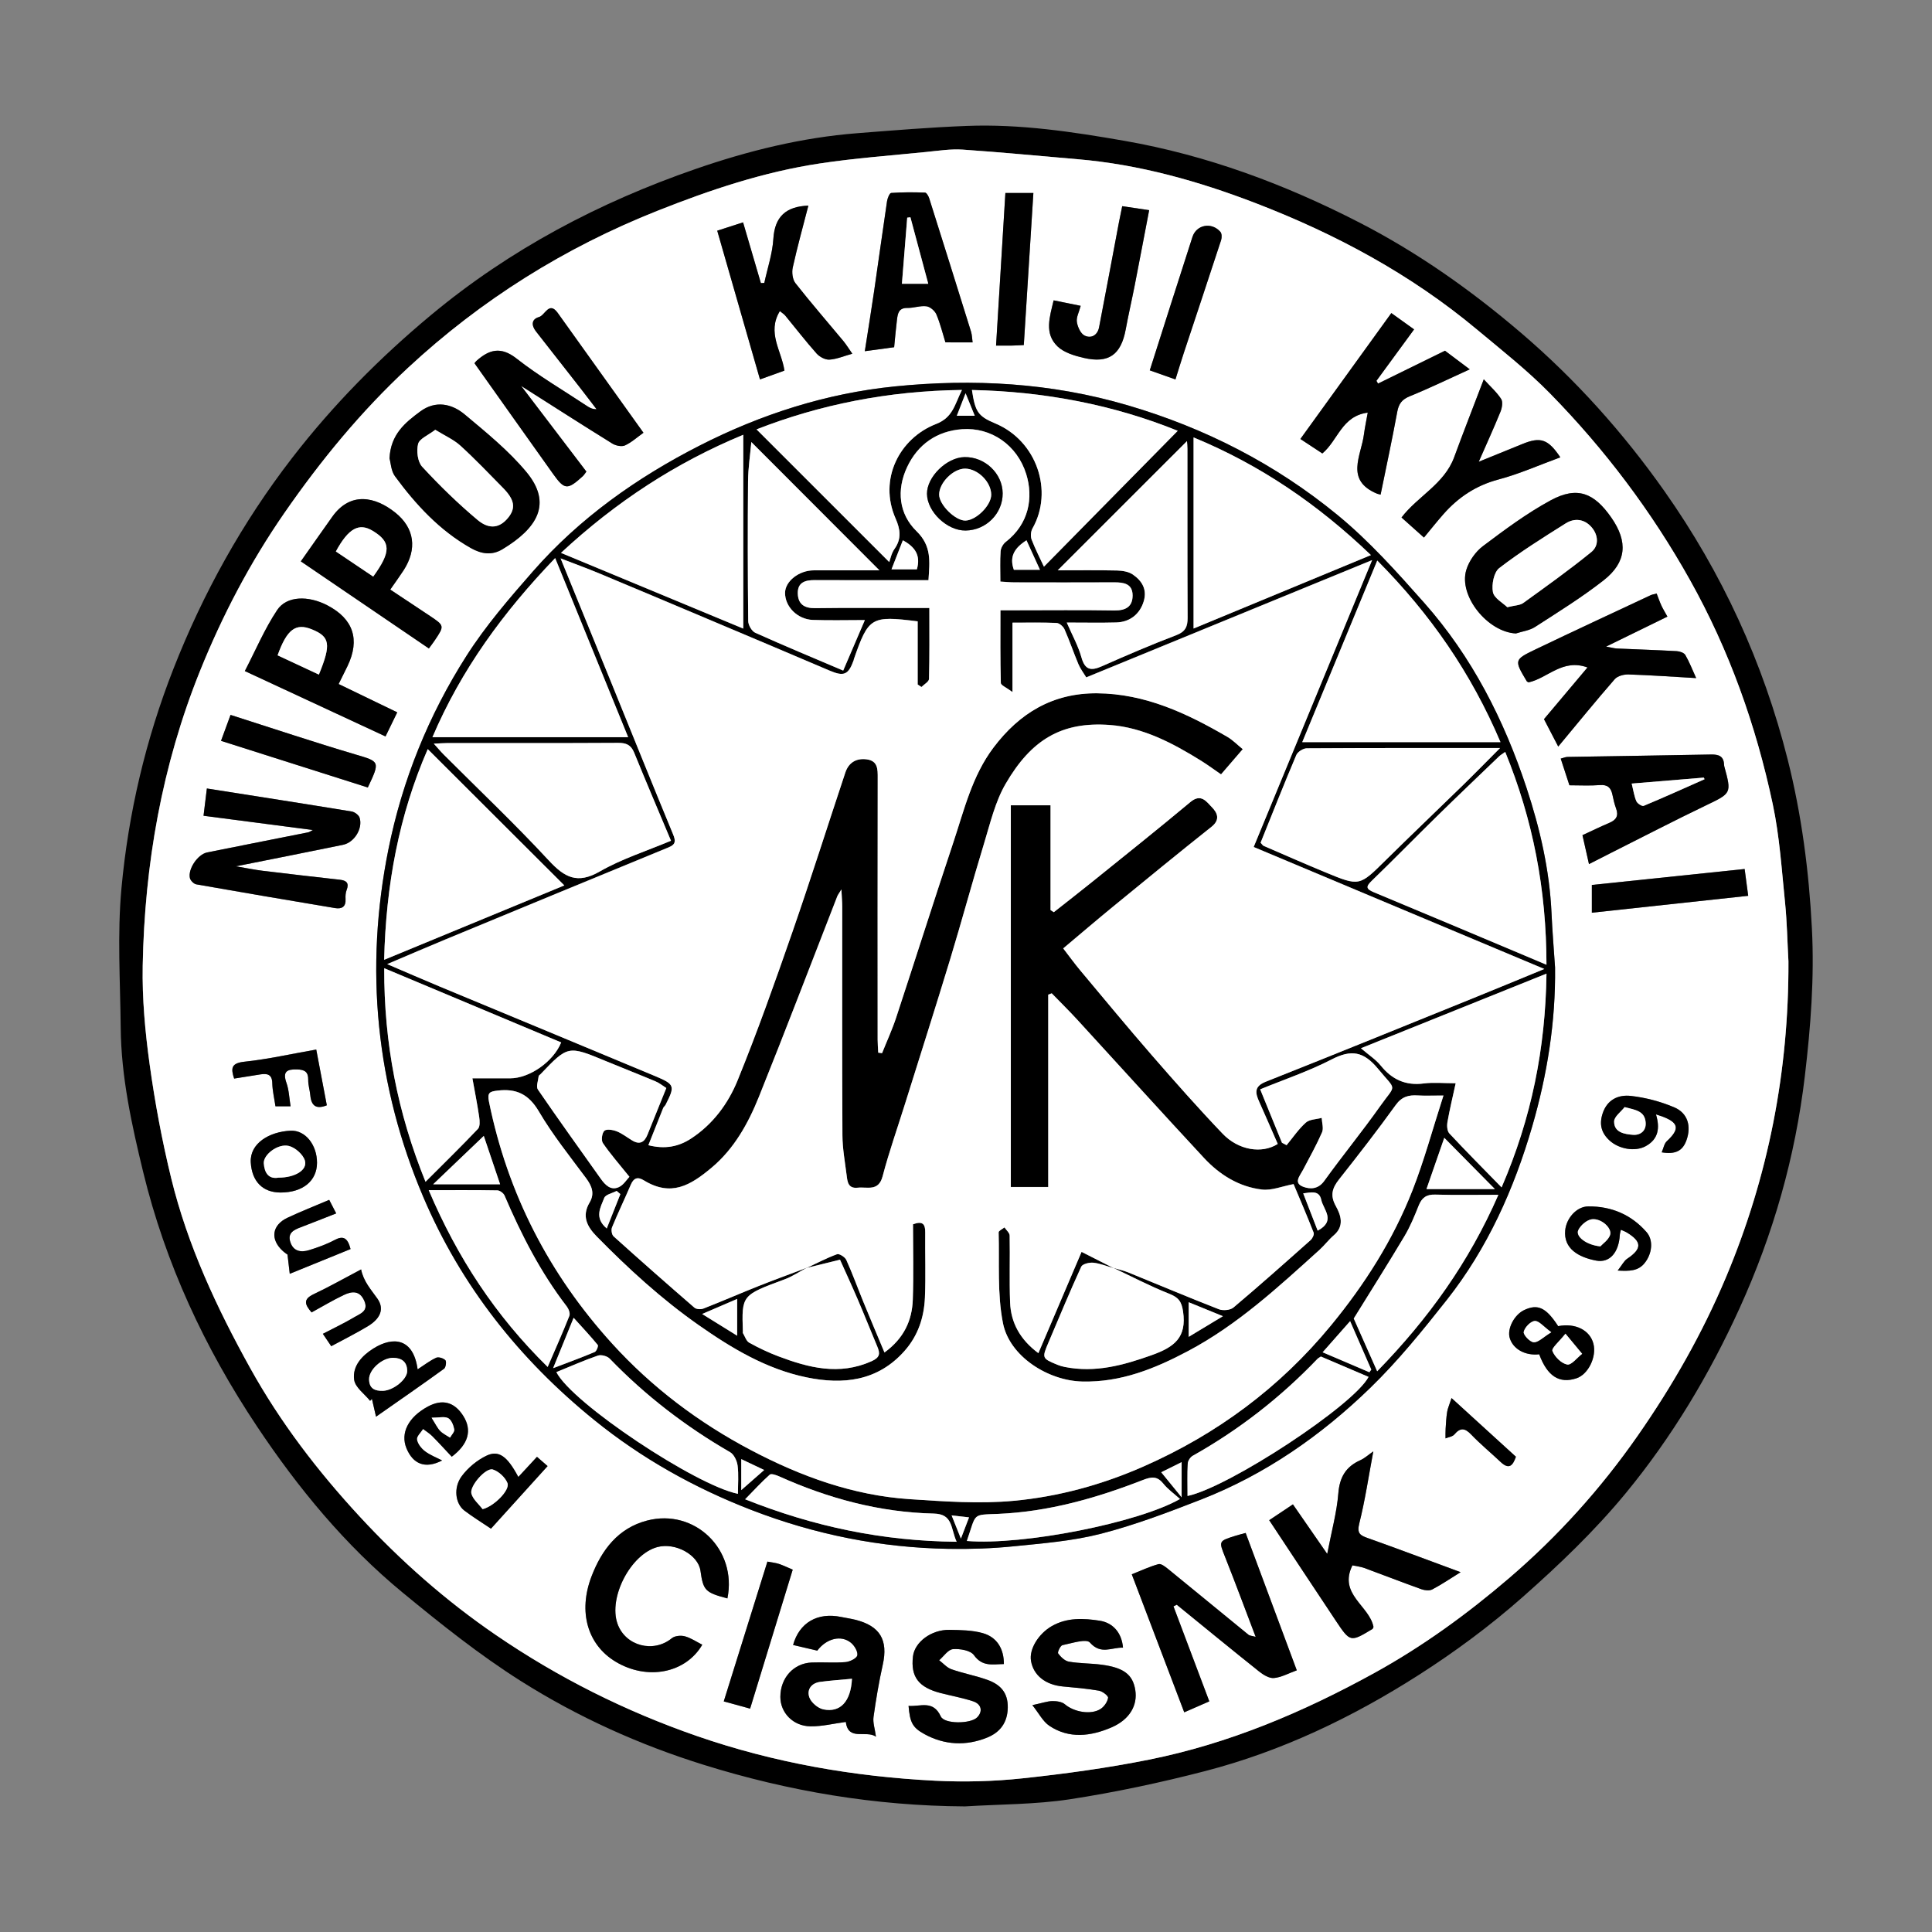 <?xml version="1.0" encoding="utf-8"?>

<svg version="1.0" id="Capa_1" xmlns="http://www.w3.org/2000/svg" xmlns:xlink="http://www.w3.org/1999/xlink" x="0px" y="0px"
	 viewBox="0 0 864 864" style="enable-background:new 0 0 864 864;" xml:space="preserve">
<rect x="0" y="0" width="864" height="864" fill="#808080" stroke="none"/>
<style type="text/css">
	.st0{fill:#FFFFFF;}
</style>
<g id="u6QO3j_1_">
	<g>
		<path d="M431.54,807.83c-39.99-0.22-78.88-6.75-116.92-18.62c-28.81-8.98-56.27-21.37-81.68-37.43
			c-18.56-11.73-35.89-25.58-52.88-39.57c-25.7-21.17-46.72-46.7-65.16-74.36c-23.38-35.06-40.93-72.81-50.89-113.79
			c-5.14-21.15-9.82-42.51-10.03-64.46c-0.2-20.77-1.56-41.68,0.33-62.28c3.1-33.68,10.86-66.62,23.25-98.22
			c13.27-33.83,30.8-65.44,53.01-94.22c18.27-23.68,39.16-44.85,62.26-64.06c35.36-29.41,75.25-50.38,118.33-65.28
			c23.31-8.07,47.4-14.04,72.2-15.97c16.37-1.28,32.75-2.64,49.15-3.26c23.69-0.9,47.06,2.61,70.3,6.66
			c37.03,6.46,71.87,19.45,105.21,36.6c26.09,13.42,49.87,30.22,72.16,49.27c24.43,20.88,45.7,44.62,64.15,70.78
			c25.76,36.54,44.18,76.59,55.13,120.04c6.25,24.8,9.51,49.91,10.83,75.49c1.15,22.23-0.56,44.09-3.15,66.05
			c-4.27,36.14-14.08,70.61-29.16,103.77c-13.55,29.8-30.28,57.7-50.97,82.83c-13.86,16.83-29.87,32.11-46.25,46.57
			c-14.44,12.74-30.11,24.35-46.35,34.72c-29.64,18.92-61.29,34.1-95.47,42.95c-19.92,5.16-40.14,9.48-60.47,12.6
			C463.04,806.99,447.21,806.86,431.54,807.83z M799.8,429.98c-0.48-8.72-0.63-17.48-1.52-26.16c-1.52-14.78-2.44-29.73-5.52-44.2
			c-7.47-35.14-19.38-68.72-37.03-100.26c-17.15-30.65-38.06-58.38-62.54-83.37c-10.12-10.34-21.62-19.37-32.76-28.67
			c-29.61-24.72-63.2-42.74-98.98-56.5c-25.6-9.84-52.01-17.29-79.57-19.62c-17.11-1.45-34.2-3.13-51.33-4.29
			c-5.35-0.36-10.81,0.49-16.19,1.03c-15.92,1.61-31.91,2.77-47.72,5.15c-25.14,3.78-49.08,11.82-72.71,21.2
			c-41.58,16.51-78.78,39.83-111.48,70.19c-20.95,19.45-39.02,41.43-55.33,64.99c-15.33,22.15-27.72,45.82-37.71,70.63
			c-16.99,42.19-24.78,86.45-25.61,131.81c-0.27,14.65,1.08,29.45,3.09,43.98c2.37,17.14,5.56,34.23,9.66,51.04
			c7.35,30.11,20.4,57.97,35.4,85.01c13.44,24.21,30.16,45.99,48.83,66.19c18.32,19.82,38.47,37.64,60.89,52.99
			c28.03,19.18,57.97,34.14,90.01,45.25c34.57,11.98,70.2,18.14,106.58,19.97c12.97,0.65,26.12,0.31,39.02-1.07
			c18.93-2.02,37.87-4.61,56.53-8.35c35.74-7.16,68.97-21.24,100.81-38.78c21.61-11.91,41.48-26.35,60.15-42.35
			c21.87-18.73,41.03-40,57.56-63.69c15.55-22.29,28.94-45.8,39.46-70.79C790.82,526.2,799.98,479.02,799.8,429.98z"/>
		<path class="st0" d="M799.8,429.98c0.18,49.04-8.99,96.22-27.98,141.34c-10.52,24.99-23.9,48.5-39.46,70.79
			c-16.52,23.68-35.69,44.96-57.56,63.69c-18.67,15.99-38.54,30.44-60.15,42.35c-31.84,17.54-65.07,31.62-100.81,38.78
			c-18.66,3.74-37.6,6.33-56.53,8.35c-12.91,1.38-26.05,1.72-39.02,1.07c-36.38-1.83-72.01-7.99-106.58-19.97
			c-32.05-11.11-61.98-26.07-90.01-45.25c-22.42-15.34-42.58-33.17-60.89-52.99c-18.67-20.2-35.39-41.99-48.83-66.19
			c-15.01-27.04-28.05-54.9-35.4-85.01c-4.1-16.8-7.29-33.9-9.66-51.04c-2.01-14.53-3.36-29.33-3.09-43.98
			c0.84-45.36,8.62-89.62,25.61-131.81c9.99-24.81,22.38-48.48,37.71-70.63c16.31-23.56,34.38-45.54,55.33-64.99
			c32.7-30.36,69.9-53.68,111.48-70.19c23.62-9.38,47.57-17.41,72.71-21.2c15.81-2.38,31.8-3.54,47.72-5.15
			c5.38-0.54,10.84-1.39,16.19-1.03c17.13,1.16,34.22,2.84,51.33,4.29c27.56,2.33,53.97,9.78,79.57,19.62
			c35.78,13.76,69.37,31.78,98.98,56.5c11.14,9.3,22.63,18.33,32.76,28.67c24.47,24.99,45.39,52.72,62.54,83.37
			c17.65,31.54,29.56,65.12,37.03,100.26c3.08,14.47,4,29.43,5.52,44.2C799.18,412.5,799.32,421.25,799.8,429.98z M695.43,432.67
			c-0.54-8.12-1.22-16.23-1.59-24.36c-0.88-19.24-5.16-37.81-11.17-55.98c-10.06-30.42-24.42-58.66-45.76-82.74
			c-12.19-13.75-24.6-27.65-38.74-39.26c-27.73-22.76-59.17-38.91-93.91-49.1c-34.33-10.07-69.12-11.96-104.19-8.42
			c-30.57,3.09-59.78,12.47-87.15,26.43c-28.07,14.31-53.66,32.41-74.57,56.26c-10.56,12.05-21.15,24.32-29.73,37.77
			c-16.97,26.59-28.73,55.62-34.95,86.68c-5.25,26.17-6.82,52.62-4.12,79.2c2.68,26.3,9.31,51.6,19.68,76
			c16.96,39.9,43.07,72.78,76.51,99.87c21.16,17.15,44.76,30.37,70.25,40.23c28.43,11,57.83,16.9,88.26,17.4
			c9.68,0.16,19.43-0.16,29.06-1.14c13.06-1.33,26.33-2.35,38.96-5.6c15.26-3.93,30.14-9.58,44.86-15.32
			c28.69-11.2,53.63-28.59,75.57-49.86c12.46-12.08,23.51-25.74,34.29-39.4c18.22-23.08,30.09-49.66,38.23-77.65
			C691.92,480.66,695.73,456.92,695.43,432.67z M579.93,746.98c-7.82-21.03-15.34-41.22-22.85-61.42c-1.97,0.54-3.28,0.85-4.55,1.26
			c-7.68,2.42-7.49,2.35-4.58,9.66c4.59,11.55,8.9,23.21,13.6,35.54c-1.58-0.45-2.62-0.46-3.25-0.97
			c-11.98-9.76-23.89-19.6-35.88-29.35c-1.26-1.03-3.15-2.52-4.31-2.2c-3.98,1.09-7.77,2.89-11.96,4.55
			c7.96,20.94,15.66,41.21,23.46,61.72c3.98-1.74,7.45-3.26,11.21-4.9c-5.44-14.43-10.73-28.45-16.02-42.48
			c0.49-0.24,0.98-0.49,1.47-0.73c12.24,9.96,24.44,19.98,36.78,29.82c1.88,1.5,4.52,3.15,6.66,2.96
			C572.99,750.13,576.17,748.33,579.93,746.98z M105.49,387.42c16.97-3.39,32.45-6.43,47.91-9.61c5.04-1.04,8.91-7.24,7.44-12.07
			c-0.37-1.22-2.22-2.61-3.57-2.83c-21.41-3.51-42.86-6.85-64.75-10.29c-0.49,3.98-0.98,8.01-1.49,12.2
			c16.68,2.18,32.39,4.23,48.89,6.38c-1.18,0.59-1.61,0.93-2.08,1.03c-15.07,3.01-30.16,5.95-45.22,9
			c-4.16,0.84-8.61,7.37-7.69,11.44c0.26,1.13,1.74,2.62,2.86,2.82c20.65,3.65,41.33,7.14,62.02,10.61
			c3.02,0.51,4.93-0.52,4.73-4.05c-0.08-1.33,0-2.78,0.47-4c1.21-3.1-0.01-4.29-3-4.62c-11.51-1.29-23.01-2.6-34.51-4
			C113.96,388.99,110.47,388.26,105.49,387.42z M212.19,162.44c11.7,16.48,23.39,33.01,35.16,49.49c5.15,7.21,6.43,7.26,13.28,1.04
			c0.55-0.5,0.93-1.17,1.62-2.07c-9.5-12.47-18.95-24.89-29.17-38.31c14.42,9.16,27.53,17.58,40.77,25.78
			c1.52,0.94,4.14,1.5,5.62,0.84c2.9-1.3,5.35-3.58,8.3-5.68c-12.94-18.1-25.61-35.86-38.32-53.57c-3.91-5.44-5.66,1.05-8.37,1.81
			c-3.51,0.98-3.45,3.78-1.39,6.42c6.52,8.38,13.11,16.72,19.64,25.09c2.51,3.22,4.97,6.48,7.46,9.72
			c-2.09,0.01-3.32-0.79-4.54-1.61c-10.46-6.94-21.38-13.3-31.21-21.03c-7.07-5.56-12.28-4.05-17.99,1.06
			C212.76,161.67,212.56,161.99,212.19,162.44z M593.54,694.91c-5.79-8.37-10.46-15.12-15.33-22.16c-3.71,2.47-7,4.68-10.61,7.08
			c10.08,15.23,19.85,30.07,29.71,44.84c6.54,9.8,6.59,9.77,16.44,3.83c0.27-0.16,0.35-0.66,0.49-0.94
			c-1.8-9.51-15.81-14.59-9.42-27.53c1.75,0.38,3.63,0.56,5.36,1.19c8.51,3.12,16.96,6.42,25.5,9.48c1.47,0.53,3.58,0.76,4.85,0.09
			c4.15-2.18,8.06-4.85,12.68-7.71c-14.4-5.31-27.93-10.41-41.55-15.26c-3.44-1.22-4.88-2.11-3.78-6.51
			c2.6-10.38,4.16-21.01,6.28-32.25c-2.32,1.61-3.9,3.09-5.78,3.93c-6.51,2.91-9.29,7.6-9.87,14.88
			C597.83,676.36,595.5,684.72,593.54,694.91z M174.19,204.98c0.56,1.94,0.67,5.6,2.45,8.02c9.34,12.69,19.93,24.18,33.88,32.08
			c4.69,2.66,9.4,3.42,14.15,0.56c15.59-9.4,22.46-20.43,10.74-34.54c-7.97-9.6-17.93-17.65-27.55-25.72
			c-5.85-4.9-13.13-6.39-19.89-1.4C181.32,188.91,174.69,194.17,174.19,204.98z M677.91,283.29c2.89-0.94,6.13-1.33,8.6-2.92
			c10.38-6.7,20.94-13.24,30.65-20.85c10.23-8.03,11.04-17.21,3.38-28.14c-7.57-10.8-15.02-14.17-27.11-7.6
			c-10.65,5.78-20.51,13.13-30.23,20.44c-3.32,2.5-6.24,6.67-7.45,10.65C652.2,266.54,665.31,282.65,677.91,283.29z M740.86,265.43
			c-1.24,0.34-2,0.43-2.66,0.74c-17.16,8.04-34.36,16.02-51.45,24.21c-9.7,4.65-9.62,4.83-4.02,14.22c0.17,0.29,0.63,0.42,0.86,0.56
			c8.55-1.87,15.15-10.75,26.34-6.67c-6.75,8.02-13.03,15.49-19.46,23.12c2.03,3.92,4.05,7.8,6.37,12.26
			c8.66-10.41,16.8-20.43,25.28-30.15c1.26-1.44,4.1-2.17,6.18-2.1c9.88,0.32,19.74,1.03,30.23,1.63
			c-1.76-3.86-3.05-7.24-4.85-10.33c-0.58-1-2.49-1.65-3.83-1.72c-8.9-0.5-17.81-0.78-26.72-1.18c-1.18-0.05-2.35-0.4-4.88-0.86
			c9.91-4.85,18.53-9.07,27.42-13.41c-1.06-1.93-1.97-3.38-2.68-4.92C742.21,269.13,741.61,267.35,740.86,265.43z M325.3,714.82
			c4.45-21.91-14.66-40.35-35.92-34.83c-12.95,3.36-20.29,13.14-24.81,24.89c-6.16,16-1.74,30.68,10.68,38.19
			c14.09,8.52,31.33,5.28,38.82-7.56c-2.6-1.31-5.07-3.02-7.8-3.76c-1.77-0.48-4.49-0.24-5.82,0.86
			c-8.19,6.74-20.73,3.53-24.29-6.46c-4.18-11.74,5.89-31.11,17.83-34.31c8.05-2.15,18.27,3.47,19.27,10.6
			C314.49,711.27,315.35,712.17,325.3,714.82z M617.41,221.21c2.55-12.52,5.19-24.73,7.44-37.01c0.67-3.66,2.11-5.59,5.65-7.02
			c8.84-3.59,17.43-7.78,26.78-12.02c-4.08-3.07-7.45-5.59-11.08-8.32c-9.86,4.84-19.89,9.77-29.93,14.69
			c-0.24-0.41-0.48-0.82-0.72-1.23c5.53-7.55,11.05-15.1,16.84-23c-3.62-2.6-6.84-4.91-10.18-7.3
			c-13.73,19.01-27.14,37.58-40.68,56.31c3.61,2.38,6.91,4.55,9.83,6.47c7.04-5.88,8.63-16.72,20.3-18.26
			c-0.67,3.77-1.31,6.74-1.7,9.74c-1.24,9.57-8.62,20.55,5.98,26.56C616.12,220.9,616.31,220.92,617.41,221.21z M350.8,165.74
			c-1.25-8.83-7.92-16.97-2.05-26.61c1.06,0.88,1.87,1.35,2.43,2.03c4.67,5.66,9.14,11.48,14.01,16.95
			c1.33,1.49,3.86,2.84,5.74,2.72c3.28-0.21,6.49-1.61,10.22-2.65c-1.59-2.27-2.68-4.07-4.01-5.68
			c-7.15-8.61-14.51-17.06-21.42-25.86c-1.31-1.67-1.68-4.84-1.2-7.03c2.07-9.32,4.63-18.53,6.98-27.66
			c-9.93,0.38-15.04,4.82-15.66,14.88c-0.41,6.62-2.63,13.13-4.05,19.7c-0.51,0.02-1.02,0.05-1.53,0.07
			c-2.61-8.92-5.23-17.84-7.96-27.16c-4.29,1.39-8.01,2.58-11.56,3.73c6.46,22.49,12.77,44.42,19.12,66.51
			C344.1,168.15,347.5,166.93,350.8,165.74z M710.6,386.43c3.87-1.97,6.91-3.54,9.97-5.07c14.04-7.06,27.99-14.29,42.15-21.09
			c11.61-5.58,11.72-5.35,8.37-17.65c-0.05-0.19-0.06-0.39-0.07-0.58c-0.11-3.87-2.38-4.69-5.84-4.62
			c-21.41,0.43-42.82,0.71-64.22,1.08c-0.87,0.02-1.73,0.43-2.99,0.76c1.37,4.18,2.59,7.95,3.89,11.92c4.66,0,9.16,0.27,13.61-0.09
			c3.49-0.28,4.97,1.2,5.62,4.3c0.44,2.08,0.9,4.19,1.64,6.17c1.22,3.26,0.06,5.12-2.98,6.41c-4.06,1.72-8.03,3.66-12.06,5.52
			C708.68,377.91,709.56,381.8,710.6,386.43z M422.8,153.11c3.97,0,7.79,0,12.15,0c-0.26-1.87-0.27-3.39-0.7-4.79
			c-6.19-19.9-12.42-39.78-18.71-59.64c-0.31-0.99-1.21-2.54-1.87-2.56c-5.04-0.18-10.1-0.2-15.13,0.16
			c-0.73,0.05-1.66,2.35-1.86,3.71c-1.99,13.35-3.8,26.73-5.76,40.08c-1.27,8.69-2.68,17.36-4.18,26.98
			c4.99-0.68,8.88-1.2,13.12-1.78c0.43-4.26,0.76-8.28,1.26-12.27c0.34-2.73,0.72-5.37,4.64-5.29c2.85,0.05,5.79-1.1,8.56-0.74
			c1.64,0.21,3.73,2.01,4.42,3.61C420.47,144.61,421.5,148.93,422.8,153.11z M151.44,305.9c1.6-3.24,2.82-5.64,3.98-8.07
			c5.67-11.85,2.57-21.1-9.08-27.15c-8.48-4.4-18.14-4.26-22.39,2.12c-5.64,8.46-9.65,18.01-14.47,27.3
			c21.56,10.02,42.04,19.54,62.92,29.24c1.91-3.92,3.55-7.29,5.24-10.78C168.76,314.26,160.41,310.23,151.44,305.9z M174.53,263.67
			c2.44-3.53,4.27-6.02,5.95-8.62c6.1-9.45,4.99-18.84-3.7-25.8c-9.01-7.22-20.11-9.49-28.17,1.81
			c-4.69,6.58-9.32,13.21-14.09,19.98c19.09,12.99,38.15,25.96,57.27,38.96c0.94-1.29,1.77-2.34,2.51-3.45
			c4.51-6.7,4.51-6.72-2.05-11.11C186.53,271.6,180.76,267.8,174.53,263.67z M365.49,738.17c4.17-5.49,10.7-7.1,15.07-3.51
			c1.56,1.28,3.16,3.95,2.84,5.62c-0.26,1.34-3.33,2.86-5.26,3.02c-5.02,0.43-10.11-0.02-15.16,0.19
			c-8.1,0.34-13.97,6.9-13.99,15.35c-0.02,7.04,5.62,13.07,13.42,13.19c5.23,0.08,10.47-1.25,15.86-1.97
			c1.06,8.73,9,3.52,13.47,6.59c-0.49-3.62-1.44-6.29-1.09-8.79c1.09-7.83,2.41-15.64,4.13-23.35c2.47-11.07-1.17-17.37-12.29-20.14
			c-2.05-0.51-4.15-0.8-6.22-1.23c-10.8-2.26-18.85,2.63-21.59,12.51C358.18,736.46,361.68,737.28,365.49,738.17z M461.68,762.55
			c2.92,3.65,4.69,7.28,7.59,9.23c8.88,5.97,18.63,4.66,27.72,0.76c8.36-3.59,11.79-10.04,10.72-16.75
			c-1.11-6.92-5.17-10.05-15.24-11.35c-4.79-0.62-9.69-0.51-14.44-1.34c-1.81-0.31-3.63-2.09-4.81-3.67
			c-0.39-0.53,1.01-3.52,1.93-3.71c4.17-0.84,10.65-3.01,12.28-1.16c4.91,5.57,9.67,2.11,14.79,2.28
			c-0.59-6.93-4.73-11.18-10.42-12.05c-7.13-1.1-14.64-1.53-21.53,2.48c-5.77,3.36-10.1,10.15-9.19,15.5
			c1.1,6.47,6.47,10.71,14.26,11.43c5.38,0.5,10.79,0.94,16.11,1.88c1.6,0.28,4.23,2.31,4.1,3.19c-0.28,1.82-1.75,3.95-3.35,4.98
			c-4.37,2.81-11.99,1.33-15.98-2.09c-1.33-1.14-3.71-1.45-5.6-1.42C468.36,760.78,466.12,761.6,461.68,762.55z M406.31,762.88
			c0.63,7.41,1.72,9.69,7.14,12.65c9.01,4.93,18.59,5.34,27.98,1.55c5.61-2.27,9.14-6.48,9.26-13.42
			c0.12-6.97-3.55-10.43-9.21-12.44c-5.23-1.86-10.75-2.88-15.98-4.71c-2.05-0.72-3.67-2.65-5.49-4.03
			c2.05-1.75,3.99-4.78,6.16-4.96c3.13-0.26,7.86,0.54,9.39,2.68c3.84,5.36,8.53,4.03,13.39,3.98c0.04-6.78-3.06-12.02-9.43-13.82
			c-4.74-1.34-9.92-1.38-14.91-1.47c-8.12-0.15-15.57,5.48-16.32,11.87c-1.07,9.11,2.48,13.84,12.39,16.4
			c4.83,1.25,9.78,2.12,14.5,3.68c3.82,1.27,4.42,4.6,1.77,7.23c-2.89,2.87-14.6,3.05-16.22-0.47
			C417.29,760.11,411.54,763.31,406.31,762.88z M636.8,240.4c2.99-3.61,5.76-7.1,8.7-10.45c6.66-7.57,14.57-12.84,24.59-15.51
			c9.44-2.51,18.47-6.55,27.7-9.92c-5.43-8.13-8.83-9.3-16.94-5.97c-6.35,2.61-12.73,5.17-19.54,7.94
			c3.49-7.96,6.76-15.11,9.72-22.39c0.69-1.7,1.14-4.35,0.3-5.66c-1.92-3-4.71-5.44-7.78-8.81c-4.8,12.6-9.15,23.68-13.25,34.86
			c-4.39,11.97-16.37,17.49-23.54,26.94C630.03,234.34,632.74,236.76,636.8,240.4z M501.86,92.2c-0.55,2.72-1.04,4.96-1.46,7.2
			c-2.96,15.66-5.87,31.33-8.89,46.97c-0.69,3.58-3.56,5.13-6.49,3.69c-1.78-0.88-3.11-3.87-3.44-6.1
			c-0.31-2.07,0.97-4.37,1.71-7.19c-4.13-0.83-7.97-1.61-12.1-2.45c-1.76,7.44-4.26,14.8,1.72,20.58c2.9,2.8,7.62,4.21,11.76,5.16
			c11.17,2.58,16.65-1.43,18.75-12.72c1.22-6.6,2.74-13.14,4.03-19.72c2.17-11.07,4.26-22.16,6.46-33.63
			C509.59,93.35,505.88,92.8,501.86,92.2z M780.21,388.62c-23.25,2.43-45.96,4.8-68.32,7.14c0,4.68,0,8.46,0,12.41
			c23.44-2.53,46.34-5.01,69.92-7.56C781.27,396.57,780.77,392.83,780.21,388.62z M457.85,154.31c1.45-23.04,2.87-45.47,4.29-68.01
			c-4.57,0-8.5,0-12.52,0c-1.4,22.95-2.78,45.39-4.17,68.25c2.96,0,5.08,0.03,7.19-0.01C454.17,154.52,455.71,154.41,457.85,154.31z
			 M164.49,352.17c5.58-11.79,5.34-11.55-5.67-14.81c-18.42-5.45-36.65-11.57-55.72-17.65c-1.33,3.61-2.78,7.56-4.26,11.6
			C121.32,338.45,142.77,345.27,164.49,352.17z M525.67,169.69c1.33-4.22,2.48-8.03,3.73-11.81c5.57-16.83,11.19-33.65,16.7-50.5
			c0.36-1.11,0.34-2.92-0.33-3.69c-3.88-4.48-10.7-3.25-12.49,2.27c-6.4,19.75-12.66,39.53-19.09,59.67
			C517.69,166.87,521.39,168.18,525.67,169.69z M343.19,698.36c-6.52,20.88-12.93,41.39-19.53,62.51c4.35,1.2,8.11,2.23,11.79,3.24
			c6.53-21.29,12.78-41.68,19.05-62.15c-2.26-0.96-4.17-1.9-6.17-2.57C346.89,698.9,345.31,698.77,343.19,698.36z M696.82,593.06
			c-5.41-8.31-9.07-10.06-15.15-7.22c-4.46,2.08-7.74,8.36-6.52,12.49c1.48,4.99,6.94,8.02,13.19,7.32
			c3.64,9.8,8.97,13.24,16.63,10.74c5.27-1.72,9.13-9.56,7.62-15.46C711.02,594.83,704.49,591.57,696.82,593.06z M743.12,515.33
			c6.21,1.01,9.37-0.67,11.07-5.37c2.25-6.21,0.66-12.15-5.44-14.74c-6.11-2.6-12.8-4.37-19.39-5.11
			c-5.52-0.62-10.61,1.54-12.67,7.9c-1.56,4.81-0.56,8.64,3.08,12c4.19,3.87,11.42,5.16,16.18,2.58c5.62-3.05,6.52-8.03,4.61-14.22
			c1.32,0.43,2.02,0.63,2.69,0.88c7.58,2.81,8.05,5.65,2.19,11.08C744.22,511.44,743.91,513.54,743.12,515.33z M723.44,568.2
			c5.31,0.31,9.11,0.2,11.95-3.24c3.5-4.24,4.1-10.35,0.98-13.93c-6.84-7.85-15.74-11.6-26.07-11.53
			c-5.31,0.04-9.84,5.38-10.34,10.74c-0.76,8.07,5.84,11.98,13.85,13.5c6.1,1.16,10.14-3.7,10.58-11.48
			c0.04-0.67,0.27-1.34,0.48-2.31c1.19,0.53,1.91,0.77,2.54,1.15c6.96,4.2,6.96,7.34,0.27,11.82
			C726.25,563.89,725.4,565.7,723.44,568.2z M168.16,633.55c10.95-7.66,20.76-14.44,30.43-21.44c0.79-0.57,1.16-3.24,0.59-3.82
			c-0.89-0.91-3.08-1.58-4.14-1.09c-2.84,1.32-5.38,3.31-8.27,5.18c-1.91-14.01-10.98-14.82-19.73-9.36
			c-5.03,3.14-9.54,7.85-8.65,14.05c0.49,3.41,4.63,6.28,7.13,9.4c0.27-0.29,0.54-0.57,0.82-0.86
			C166.85,627.83,167.36,630.06,168.16,633.55z M231.8,660.51c-4.98-9.34-8.78-12.16-14.34-9.47c-4.18,2.02-8.19,5.36-10.96,9.09
			c-3.84,5.16-2.88,12.31,1.15,15.39c3.59,2.75,7.47,5.11,11.91,8.11c8.02-8.87,16.54-18.28,25.33-27.99
			c-1.88-1.64-3.37-2.94-4.75-4.14C237.17,654.71,234.71,657.37,231.8,660.51z M129.95,494.75c-0.61-3.7-0.71-7.26-1.84-10.45
			c-1.78-5.05,0.07-6.2,4.77-6.06c3.4,0.1,5.02,1.1,4.95,4.71c-0.04,2.28,0.72,4.55,0.93,6.85c0.44,4.82,2.72,6.35,7.39,4.48
			c-1.59-8.39-3.14-16.56-4.73-24.93c-11.34,1.99-21.66,4.33-32.12,5.44c-5.93,0.63-6.12,2.92-4.6,7.54
			c4.08-0.65,7.87-1.27,11.67-1.86c3.07-0.47,5.3-0.14,5.39,3.92c0.08,3.4,0.9,6.78,1.42,10.34
			C125.48,494.75,127.54,494.75,129.95,494.75z M141.77,520.02c0.02-7.95-5.16-14.68-11.82-14.36c-9.62,0.45-18.3,5.74-17.8,14.19
			c0.49,8.3,5.14,13.46,13.34,13.46C135.38,533.31,141.74,528.12,141.77,520.02z M197.72,653.13c-2.59-1.34-5.4-2.39-7.68-4.13
			c-1.64-1.25-3.28-3.32-3.57-5.23c-0.22-1.4,1.74-3.14,2.73-4.73c1.4,1.07,2.93,2.01,4.16,3.25c2.97,2.98,5.79,6.11,8.67,9.17
			c7.45-5.6,9.2-11.84,5.15-18.25c-3.97-6.27-9.35-7.68-15.87-4.16c-8.71,4.7-12.35,11.86-9.5,18.7
			C184.69,654.65,190.06,657.08,197.72,653.13z M156.77,558.59c-1.3-5.04-3.25-6.12-7.13-4.05c-3.57,1.91-7.47,3.3-11.35,4.51
			c-3.68,1.15-7.16,0.6-8.49-3.71c-1.25-4.06,1.72-5.37,4.76-6.53c5.16-1.97,10.3-4.02,15.79-6.17c-1.25-2.43-2.19-4.25-3.13-6.06
			c-6.56,2.79-12.67,5.2-18.61,7.98c-7.05,3.3-7.88,9.7-2.13,14.89c0.97,0.88,2.09,1.6,2.09,1.6c0.39,3.34,0.65,5.57,1.01,8.6
			C139.25,565.72,147.94,562.19,156.77,558.59z M148.13,602.03c5.88-3.18,11.26-5.84,16.37-8.93c5.76-3.48,7.43-7.86,4.28-12.34
			c-2.84-4.03-6.21-7.67-7.29-13.07c-7.57,3.98-14.28,7.79-21.23,11.08c-4.85,2.29-3.94,4.65-0.92,8.15
			c4.95-2.7,9.57-5.49,14.42-7.79c3.53-1.68,7.07-2.16,9.15,2.59c2.04,4.66-1.82,5.75-4.37,7.28c-4.41,2.65-9.09,4.84-14.16,7.49
			C145.75,598.51,146.79,600.05,148.13,602.03z M649.14,625.22c-0.95,2.91-1.69,4.5-1.96,6.16c-0.41,2.5-0.52,5.04-0.69,7.57
			c-0.09,1.43-0.04,2.87-0.05,4.31c1.34-0.56,3.1-0.76,3.94-1.74c2.67-3.14,4.7-2.95,7.52,0c4.15,4.33,8.81,8.16,13.18,12.29
			c3.88,3.66,5.5,1.49,6.85-2.34C668.62,642.97,659.47,634.64,649.14,625.22z"/>
		<path d="M695.43,432.67c0.3,24.25-3.51,47.98-10.2,71.02c-8.14,27.99-20,54.57-38.23,77.65c-10.79,13.66-21.83,27.33-34.29,39.4
			c-21.94,21.27-46.88,38.66-75.57,49.86c-14.72,5.74-29.6,11.4-44.86,15.32c-12.64,3.25-25.91,4.27-38.96,5.6
			c-9.63,0.98-19.38,1.3-29.06,1.14c-30.44-0.5-59.83-6.4-88.26-17.4c-25.49-9.87-49.09-23.08-70.25-40.23
			c-33.43-27.09-59.55-59.97-76.51-99.87c-10.37-24.4-17-49.7-19.68-76c-2.7-26.58-1.13-53.02,4.12-79.2
			c6.23-31.05,17.99-60.08,34.95-86.68c8.58-13.45,19.18-25.73,29.73-37.77c20.91-23.86,46.5-41.95,74.57-56.26
			c27.37-13.96,56.57-23.34,87.15-26.43c35.07-3.54,69.86-1.66,104.19,8.42c34.74,10.19,66.17,26.34,93.91,49.1
			c14.14,11.61,26.55,25.5,38.74,39.26c21.35,24.09,35.7,52.32,45.76,82.74c6.01,18.17,10.29,36.74,11.17,55.98
			C694.21,416.44,694.89,424.56,695.43,432.67z M360.84,566.94c-3.31,1.76-6.48,3.91-9.97,5.2c-19.18,7.11-19.21,7.04-18.64,23.43
			c0.01,0.19-0.07,0.43,0.01,0.58c0.9,1.48,1.49,3.57,2.82,4.31c4.18,2.32,8.54,4.39,13.01,6.08c13.59,5.14,27.23,8.67,41.63,2.24
			c3.86-1.72,3.96-3.44,2.64-6.58c-2.92-6.93-5.68-13.93-8.64-20.84c-2.69-6.28-5.56-12.48-8.04-18.02
			c-5.56,1.37-10.23,2.52-14.89,3.67c4.5-2.1,8.91-4.44,13.55-6.13c0.99-0.36,3.57,1.28,4.15,2.56c2.78,6.17,5.09,12.55,7.65,18.83
			c2.97,7.25,6.03,14.47,9.41,22.56c8.67-6.3,12.35-14.27,12.67-23.69c0.38-11.25,0.09-22.52,0.09-33.64c4.2-1.57,5.5-0.2,5.46,3.5
			c-0.11,9.75,0.27,19.51-0.13,29.24c-0.37,8.86-3.04,17.04-9.12,23.9c-12.06,13.62-27.61,15.18-43.9,11.8
			c-17.88-3.71-33.32-12.95-48.18-23.37c-16.61-11.65-31.44-25.23-45.59-39.65c-4.28-4.36-6.78-9.07-3.17-15.16
			c2.37-3.99,1.03-7.38-1.59-10.91c-7.27-9.78-14.95-19.35-21.1-29.82c-4.56-7.76-10.14-10.34-18.53-9.31
			c-3.41,0.42-4.6,0.88-3.78,4.92c8.37,41.23,26.96,77.26,55.15,108.28c17.75,19.53,38.61,35.25,61.98,47.56
			c22.29,11.74,45.68,20.26,70.98,21.94c15.51,1.03,31.24,2.17,46.64,0.73c19.96-1.86,39.34-7.15,57.94-15.33
			c32.95-14.5,60.99-35.32,83.83-63.06c15.1-18.34,27.8-38.3,36.48-60.45c5.25-13.38,9-27.36,13.85-42.39
			c-5.04,0-8.28,0.16-11.5-0.04c-4.08-0.25-7.14,0.53-9.84,4.28c-8.13,11.29-16.67,22.29-25.3,33.2c-3.09,3.9-4.15,7.19-1.49,11.98
			c2.27,4.08,3.92,8.95-0.89,13.07c-2.32,1.98-4.17,4.5-6.44,6.55c-18.4,16.62-36.59,33.49-58.75,45.23
			c-14.84,7.87-30.05,14.05-47.34,13.63c-15.3-0.37-32.51-11.24-35.44-26.12c-2.59-13.15-1.55-27.03-1.93-40.59
			c-0.02-0.72,1.7-1.48,2.61-2.22c0.81,1.22,2.3,2.43,2.32,3.66c0.19,9.94-0.18,19.9,0.19,29.83c0.35,9.29,4.57,16.74,12.65,22.75
			c6.49-15.23,12.76-29.93,19.32-45.3c5.18,2.63,9.72,4.93,14.28,7.26c-3-0.85-5.96-2.08-9.01-2.41c-1.78-0.19-4.86,0.56-5.41,1.77
			c-5.12,11.17-9.82,22.53-14.63,33.84c-3,7.04-2.96,7.16,3.97,10.03c1.06,0.44,2.19,0.76,3.32,0.98
			c13.59,2.69,26.08-0.73,38.91-5.31c10.15-3.63,15.65-7.91,13.96-19.52c-0.68-4.67-2.2-6.33-6.31-7.96
			c-8.49-3.37-16.63-7.64-24.91-11.54c2.22,0.66,4.52,1.13,6.66,2c13.53,5.49,26.97,11.19,40.57,16.49c1.85,0.72,5.1,0.43,6.53-0.78
			c11.67-9.84,23.08-19.99,34.48-30.13c0.83-0.74,1.69-2.51,1.37-3.34c-2.91-7.47-6.09-14.84-8.97-21.71
			c-5.14,0.97-9.76,2.94-14.09,2.44c-10.32-1.2-18.98-6.61-25.96-14.12c-19.01-20.45-37.73-41.18-56.61-61.76
			c-3.72-4.06-7.66-7.93-11.5-11.88c-0.52,0.2-1.04,0.4-1.56,0.6c0,28.66,0,57.32,0,86.02c-6.16,0-11.35,0-16.73,0
			c0-57.1,0-113.88,0-170.71c5.98,0,11.5,0,17.76,0c0,15.92,0,31.39,0,46.85c0.49,0.32,0.97,0.63,1.46,0.95
			c5.65-4.46,11.34-8.86,16.94-13.38c14.76-11.91,29.6-23.72,44.15-35.88c4.79-4,7.21-0.12,9.61,2.32c2.43,2.47,3.86,5.55-0.19,8.77
			c-14.8,11.74-29.41,23.72-44.02,35.69c-7.32,5.99-14.5,12.15-22.28,18.68c2.73,3.54,5.08,6.8,7.66,9.88
			c10.65,12.72,21.21,25.51,32.09,38.03c10.29,11.83,20.68,23.6,31.51,34.93c7.13,7.46,17.6,9.12,24.68,4.6
			c-2.73-6.22-5.47-12.58-8.3-18.88c-1.77-3.94-2.34-6.85,2.96-8.95c31.11-12.33,62.11-24.96,93.14-37.52
			c9.93-4.02,19.83-8.13,31.4-12.89c-44-18.47-86.41-36.26-129.97-54.55c17.55-42.52,35.02-84.85,52.96-128.29
			c-43.26,17.75-85.25,34.97-127.83,52.44c-1.19-1.97-2.61-3.8-3.48-5.85c-2.18-5.18-3.98-10.53-6.25-15.67
			c-0.56-1.26-2.3-2.77-3.56-2.82c-6.37-0.29-12.75-0.13-19.7-0.13c0,10.06,0,19.53,0,31.03c-2.68-2.02-5.18-3.01-5.21-4.06
			c-0.29-10.65-0.18-21.31-0.18-32.52c2.92,0,5.02,0,7.12,0c14.63,0,29.25-0.15,43.88,0.08c5.03,0.08,8.13-1.69,8.11-6.73
			c-0.02-5.25-3.99-5.85-8.25-5.83c-14.82,0.07-29.64,0.04-44.46,0.01c-2.04,0-4.08-0.22-6.43-0.35c0-5.03-0.2-9.32,0.11-13.58
			c0.11-1.46,1.13-3.27,2.31-4.18c10.39-8.05,12.41-19.83,9.14-30.33c-4.04-12.99-15.68-20.97-28.62-20.06
			c-11.27,0.79-19.86,6.76-24.65,16.97c-4.79,10.22-3.7,20.92,4.24,28.66c6.83,6.66,5.87,13.57,5.32,21.89c-2.32,0-4.41,0-6.5,0
			c-14.82,0-29.64,0.04-44.46-0.03c-4.22-0.02-7.59,1.05-7.48,5.94c0.11,4.69,2.8,6.66,7.66,6.59c14.82-0.2,29.64-0.07,44.46-0.07
			c2.08,0,4.15,0,6.72,0c0,11.13,0.12,21.44-0.16,31.75c-0.03,1.23-2.19,2.39-3.37,3.59c-0.57-0.37-1.13-0.75-1.7-1.12
			c0-9.45,0-18.9,0-28.24c-20.86-2.59-21.95-1.93-28.52,16.89c-0.06,0.18-0.06,0.39-0.12,0.57c-2.39,6.54-4.39,7.29-10.83,4.54
			c-17.79-7.6-35.62-15.11-53.44-22.63c-16.56-6.99-33.12-13.99-49.71-20.9c-5.38-2.24-10.87-4.23-17.06-6.62
			c7.96,19.5,15.5,37.93,23,56.37c9.09,22.36,18.09,44.75,27.31,67.05c1.23,2.97,1.16,4.51-1.99,5.8
			c-33.28,13.68-66.54,27.42-99.79,41.18c-8.15,3.37-16.24,6.87-26.07,11.04c8.91,3.81,16.12,6.96,23.38,9.98
			c32.16,13.38,64.36,26.68,96.49,40.12c8.77,3.67,8.9,4.41,4.6,12.83c-0.26,0.51-0.84,0.88-1.05,1.4
			c-2.2,5.46-4.36,10.93-6.63,16.65c7.39,1.87,13.47,0.7,19.11-2.99c9.76-6.38,16.57-15.63,20.78-25.98
			c8.88-21.8,16.76-44.03,24.48-66.27c8.23-23.69,15.77-47.62,23.71-71.42c1.48-4.44,4.87-6.51,9.54-5.9
			c5.04,0.66,4.95,4.43,4.94,8.35c-0.06,39-0.04,78-0.03,117.01c0,1.94,0.17,3.88,0.26,5.81c0.57,0.08,1.14,0.15,1.71,0.23
			c2.12-5.3,4.52-10.51,6.31-15.92c8.58-26.05,16.86-52.2,25.53-78.21c4.88-14.62,8.42-29.83,17.99-42.53
			c11.65-15.44,26.51-24.43,46.33-24.28c21.54,0.17,40.17,8.97,58.22,19.46c2.45,1.42,4.49,3.56,6.93,5.53
			c-3.46,4.02-6.58,7.64-9.71,11.27c-3.25-2.22-6.05-4.3-8.99-6.13c-12.61-7.82-25.84-14.84-40.75-15.95
			c-21.63-1.61-35.17,6.64-46.61,26.33c-4.67,8.04-6.87,17.6-9.63,26.64c-5.24,17.15-9.89,34.48-15.11,51.63
			c-6.61,21.76-13.54,43.42-20.33,65.12c-3.34,10.68-7.08,21.26-9.92,32.07c-1.83,6.99-6.87,4.67-11.14,5.14
			c-4.32,0.48-4.61-2.65-4.96-5.56c-0.73-5.93-1.85-11.87-1.88-17.82c-0.18-34.13-0.08-68.25-0.1-102.38c0-2.02-0.18-4.04-0.36-7.62
			c-1.19,1.96-1.62,2.47-1.84,3.06c-11.66,29.91-23.08,59.91-35.06,89.69c-4.79,11.9-11.09,23.25-21.13,31.66
			c-9.5,7.96-18.11,13.15-30.32,5.68c-2.84-1.74-4.56-1.03-5.85,1.99c-2.72,6.37-5.73,12.61-8.37,19.01
			c-0.45,1.1-0.14,3.3,0.68,4.03c11.95,10.76,24.01,21.39,36.17,31.91c0.86,0.74,2.9,0.84,4.06,0.38
			c8.26-3.24,16.39-6.78,24.64-10.06C346.4,572.27,353.65,569.64,360.84,566.94z M582.37,331.9c29.84,0,58.78,0,88.65,0
			c-13.09-30.81-31.26-57.17-55.11-81.22C604.42,278.51,593.46,305.04,582.37,331.9z M563.75,376.86c0.79,0.86,1,1.26,1.33,1.4
			c9.22,3.98,18.41,8.03,27.69,11.87c15.23,6.29,15.18,6.15,26.73-5.25c11.47-11.33,23.15-22.44,34.69-33.7
			c5.28-5.16,10.44-10.44,16.65-16.66c-30.02,0-58.23-0.05-86.45,0.13c-1.61,0.01-4.06,1.56-4.67,3.01
			C574.21,350.63,569.04,363.73,563.75,376.86z M194,332.57c2.17,2.41,3.27,3.73,4.48,4.94c15.69,15.7,31.83,30.98,46.9,47.26
			c7.09,7.65,12.79,10.73,22.83,4.96c9.77-5.62,20.78-9.08,31.84-13.75c-5.65-13.47-11.17-26.4-16.48-39.42
			c-1.41-3.45-3.55-4.36-7.14-4.34c-25.51,0.15-51.02,0.08-76.53,0.09C198.44,332.31,196.96,332.43,194,332.57z M673.14,336.26
			c-1.35,0.98-2.18,1.44-2.83,2.07c-9.26,8.89-18.55,17.74-27.72,26.72c-9.74,9.55-19.27,19.32-29.09,28.79
			c-2.77,2.67-2.63,3.71,0.89,5.17c22.51,9.35,44.96,18.84,67.43,28.29c2.94,1.24,5.88,2.48,9.77,4.13
			C691.56,397.83,685.59,366.73,673.14,336.26z M191.29,335.01c-12.9,29.56-18.67,60.72-19.5,94.22
			c27.68-11.43,54.18-22.37,80.58-33.27C231.85,375.49,211.78,355.47,191.29,335.01z M332.39,194.43
			c-30.17,12.51-56.82,29.88-81.52,52.82c27.41,11.38,53.9,22.38,81.52,33.86C332.39,251.89,332.39,223.66,332.39,194.43z
			 M248.27,249.58c-23.31,24.31-41.96,49.83-54.88,80.09c29.62,0,58.16,0,87.52,0C270.05,303.04,259.45,277.01,248.27,249.58z
			 M613.08,248.24c-23.7-22.71-49.44-40.3-79.31-52.62c0,28.62,0,56.62,0,85.46C560.42,270.05,586.31,259.33,613.08,248.24z
			 M608.62,468.78c3.63,3.12,6.67,5.04,8.8,7.7c5.06,6.29,11.15,9.11,19.29,8.05c4.37-0.56,8.87-0.1,14.27-0.1
			c-1.37,6.3-2.71,11.82-3.69,17.41c-0.28,1.62-0.12,3.99,0.87,5.05c7.29,7.82,14.84,15.4,23.35,24.12
			c13.39-31,19.61-62.08,20.08-95.59C663.92,446.55,637.21,457.29,608.62,468.78z M171.82,432.99
			c-0.09,33.68,5.99,64.73,18.48,95.51c8.23-8.23,15.99-15.81,23.45-23.67c0.98-1.04,0.81-3.57,0.55-5.32
			c-0.82-5.57-1.92-11.1-3.03-17.28c6.43,0,11.66,0,16.89,0c8.64,0,19.32-7.44,22.81-16.05
			C224.88,455.24,198.79,444.3,171.82,432.99z M526.69,192.66c-28.52-11.58-59.61-17.59-92.03-18.25
			c1.47,9.65,2.61,11.67,10.42,14.94c18.56,7.76,26.17,30.22,16.65,46.99c-0.75,1.33-0.93,3.53-0.38,4.95
			c1.65,4.3,3.78,8.41,5.51,12.13C486.82,233.15,506.68,212.98,526.69,192.66z M430.18,174.39c-33.19,0.4-63.72,6.62-91.85,17.63
			c19.98,19.98,39.83,39.82,59.34,59.33c0.48-1.25,0.95-3.9,2.36-5.88c3.24-4.55,2.58-8.82,0.5-13.54
			c-7.75-17.58,1.67-35.92,18.04-42.3C426.12,186.69,426.84,181.17,430.18,174.39z M473.02,255.05c8.72,0,17.62-0.12,26.52,0.08
			c2.4,0.05,5.19,0.5,7.09,1.81c4.02,2.78,6.48,6.61,4.85,11.99c-1.7,5.62-6.09,9.27-12.3,9.44c-7,0.19-14.01,0.04-22.11,0.04
			c2.42,5.61,5.11,10.4,6.55,15.53c1.61,5.78,4.32,6.15,9.2,3.99c10.97-4.86,22-9.6,33.2-13.87c4.11-1.57,5.11-3.81,5.09-7.81
			c-0.13-25.16-0.06-50.31-0.08-75.47c0-1.26-0.14-2.53-0.2-3.51C511.59,216.51,492.5,235.59,473.02,255.05z M336,197.69
			c-0.49,5.59-1.42,11.53-1.47,17.48c-0.19,20.85-0.15,41.69,0.07,62.54c0.02,1.81,1.58,4.55,3.15,5.26
			c12.83,5.77,25.83,11.17,39.33,16.92c3.23-7.55,6.31-14.73,9.69-22.59c-8.18,0-15.72,0.21-23.25-0.06
			c-6.9-0.25-12.46-5.92-12.44-12.1c0.02-5.18,6.21-10.07,12.82-10.08c9.84-0.02,19.68-0.01,29.38-0.01
			C373.99,235.73,354.96,216.68,336,197.69z M191.73,532.25c12.85,30.22,29.83,56.13,53.19,79.05c3.6-8.35,6.82-15.54,9.71-22.87
			c0.43-1.1-0.34-3.11-1.19-4.21c-11.68-15.18-20.31-32.04-27.81-49.57c-0.45-1.06-2.08-2.28-3.19-2.3
			C212.73,532.17,203.01,532.25,191.73,532.25z M670.08,534.32c-10.03,0-19.16,0.18-28.27-0.08c-3.95-0.11-5.98,1.42-7.39,4.95
			c-1.85,4.65-3.77,9.35-6.33,13.63c-7.39,12.39-15.11,24.58-22.69,36.83c3.35,7.55,6.75,15.21,10.47,23.6
			C638.83,589.68,656.93,564.46,670.08,534.32z M297.98,486.57c-1.61-1.01-3.11-2.26-4.82-2.98c-7.31-3.08-14.7-5.95-22.03-8.99
			c-17.11-7.1-17.1-7.12-29.43,5.8c-0.27,0.28-0.76,0.53-0.8,0.83c-0.22,2.03-1.25,4.7-0.35,6.02c9.17,13.4,18.67,26.57,28.06,39.81
			c2,2.82,4.45,5.44,8.05,3.86c2.18-0.95,3.67-3.49,4.82-4.66c-4.56-5.68-8.52-10.17-11.87-15.08c-0.84-1.22-0.4-4.53,0.68-5.5
			c1.01-0.9,3.84-0.42,5.55,0.26c2.47,0.99,4.64,2.74,6.96,4.12c3.38,2.01,5.44,0.65,6.77-2.66
			C292.29,500.62,295.05,493.84,297.98,486.57z M573.3,511.04c0.69,0.37,1.38,0.74,2.07,1.11c2.83-3.41,5.34-7.18,8.61-10.1
			c1.67-1.49,4.69-1.46,7.1-2.12c0.09,2.18,0.93,4.68,0.15,6.47c-2.53,5.78-5.63,11.31-8.57,16.9c-1.39,2.65-4.4,5.81,0.32,7.5
			c3.02,1.08,6.57,1.04,9.24-2.68c8.1-11.27,16.93-22.02,24.94-33.35c7.25-10.27,7.56-6.54-0.85-16.74
			c-6.5-7.88-12.04-8.76-20.81-4.22c-10.17,5.26-21.16,8.94-31.93,13.36C567,495.59,570.15,503.31,573.3,511.04z M248.81,613.61
			c7.04,13.92,62.48,50.72,81.19,54.43c0-4.36,0.37-8.55-0.15-12.62c-0.28-2.14-1.6-4.98-3.33-5.98
			c-19.9-11.48-37.9-25.33-53.88-41.86c-1.1-1.14-3.78-1.86-5.25-1.36C261.23,608.34,255.25,610.99,248.81,613.61z M590.71,606.65
			c-0.61,0.41-1.16,0.66-1.54,1.06c-16.45,17.2-35.02,31.66-55.78,43.33c-1.08,0.61-2.15,2.25-2.21,3.46
			c-0.25,4.79-0.1,9.6-0.1,14.51c18.72-4.01,74.48-40.69,80.95-53.26C604.89,612.71,597.79,609.68,590.71,606.65z M527.69,670.36
			c-2.85-2.58-5.45-4.39-7.35-6.76c-2.81-3.52-5.24-3.29-9.37-1.68c-20.73,8.07-42.03,14.12-64.44,15.09
			c-12.03,0.52-9.76-0.59-14.15,12.12C457.51,691.2,509.17,680.99,527.69,670.36z M427.81,689.49c-2.72-5.95-1.53-12.41-10.19-12.61
			c-24.19-0.55-47.18-6.74-69.21-16.65c-1.3-0.58-3.51-1.35-4.17-0.76c-3.67,3.25-6.99,6.9-11.02,11.02
			C364.11,682.8,394.73,689.16,427.81,689.49z M645.89,508.84c-2.68,7.72-5.3,15.25-7.96,22.92c10.62,0,20.8,0,30.59,0
			C661.14,524.29,653.77,516.82,645.89,508.84z M216.35,507.99c-7.56,7.23-15.06,14.4-22.64,21.63c9.99,0,19.64,0,29.94,0
			C221.03,521.86,218.59,514.63,216.35,507.99z M591.49,604.75c7.43,3.17,14.17,6.05,20.9,8.92c0.28-0.39,0.56-0.78,0.85-1.17
			c-3.03-6.94-6.06-13.88-9.46-21.67C599.48,595.7,595.94,599.71,591.49,604.75z M247.36,611.85c7.22-2.75,12.97-4.84,18.61-7.23
			c0.8-0.34,1.7-2.7,1.35-3.13c-3.23-3.94-6.73-7.67-10.79-12.16C253.38,597.07,250.66,603.75,247.36,611.85z M329.66,580.89
			c-5.23,2.25-9.79,4.21-15.66,6.74c5.9,3.66,10.46,6.48,15.66,9.71C329.66,591.46,329.66,586.74,329.66,580.89z M546.89,588.61
			c-6.01-2.45-10.53-4.3-15.3-6.24c0,5.39,0,9.85,0,15.47C536.64,594.8,540.8,592.29,546.89,588.61z M398.68,254.62
			c4.37,0,7.96,0,11.35,0c1.79-6.25-0.75-10.01-6.27-12.99C402.08,245.94,400.49,250,398.68,254.62z M465.08,254.83
			c-2.3-5.03-4.14-9.06-6.03-13.2c-5.54,3.5-7.72,7.45-5.64,13.2C457.04,254.83,460.5,254.83,465.08,254.83z M589.27,550.35
			c8.38-4.43,2.52-9.42,1.63-13.72c-0.93-4.46-4.58-3.38-8.09-2.95C585.08,539.54,587.13,544.83,589.27,550.35z M331.5,652.53
			c0,5.33,0,9.81,0,13.85c3.33-2.93,6.63-5.82,10.24-8.99C338.26,655.74,335.19,654.28,331.5,652.53z M271.34,549.38
			c2.15-5.43,4.12-10.4,6.09-15.37c-0.55-0.47-1.11-0.95-1.66-1.42c-1.92,1.02-4.96,1.6-5.55,3.13
			C268.63,539.86,265.57,544.52,271.34,549.38z M519.31,658.4c3.16,3.88,5.7,7.01,9.12,11.2c0-6.08,0-10.23,0-15.72
			C524.83,655.66,522.07,657.03,519.31,658.4z M429.72,688.07c1.59-4.15,2.62-6.82,3.64-9.49c-2.27-0.26-4.55-0.51-7.79-0.88
			C427.11,681.54,428.01,683.8,429.72,688.07z M427.89,185.94c2.81,0,5.04,0,8.03,0c-1.28-3.15-2.37-5.82-4.1-10.07
			C430.15,180.13,429.1,182.82,427.89,185.94z"/>
		<path d="M579.93,746.98c-3.76,1.35-6.94,3.16-10.24,3.44c-2.14,0.18-4.78-1.46-6.66-2.96c-12.34-9.84-24.54-19.86-36.78-29.82
			c-0.49,0.24-0.98,0.49-1.47,0.73c5.29,14.03,10.58,28.05,16.02,42.48c-3.76,1.64-7.23,3.16-11.21,4.9
			c-7.79-20.51-15.5-40.78-23.46-61.72c4.19-1.66,7.98-3.46,11.96-4.55c1.16-0.32,3.05,1.18,4.31,2.2
			c11.99,9.75,23.9,19.59,35.88,29.35c0.63,0.51,1.67,0.52,3.25,0.97c-4.7-12.33-9.01-23.99-13.6-35.54
			c-2.9-7.3-3.09-7.24,4.58-9.66c1.28-0.4,2.58-0.72,4.55-1.26C564.59,705.76,572.1,725.95,579.93,746.98z"/>
		<path d="M105.49,387.42c4.99,0.84,8.48,1.57,12,2c11.49,1.4,23,2.71,34.51,4c2.99,0.34,4.21,1.52,3,4.62
			c-0.47,1.22-0.55,2.67-0.47,4c0.2,3.53-1.7,4.55-4.73,4.05c-20.68-3.47-41.37-6.96-62.02-10.61c-1.12-0.2-2.6-1.69-2.86-2.82
			c-0.92-4.07,3.53-10.59,7.69-11.44c15.06-3.05,30.15-5.99,45.22-9c0.47-0.09,0.9-0.43,2.08-1.03
			c-16.51-2.15-32.21-4.21-48.89-6.38c0.51-4.18,1.01-8.22,1.49-12.2c21.89,3.45,43.34,6.78,64.75,10.29
			c1.35,0.22,3.2,1.6,3.57,2.83c1.48,4.83-2.4,11.03-7.44,12.07C137.94,380.99,122.46,384.03,105.49,387.42z"/>
		<path d="M212.19,162.44c0.37-0.45,0.57-0.78,0.84-1.02c5.71-5.11,10.92-6.62,17.99-1.06c9.84,7.73,20.76,14.09,31.21,21.03
			c1.22,0.81,2.45,1.62,4.54,1.61c-2.48-3.24-4.94-6.5-7.46-9.72c-6.54-8.37-13.12-16.71-19.64-25.09
			c-2.06-2.64-2.11-5.44,1.39-6.42c2.71-0.76,4.46-7.25,8.37-1.81c12.71,17.72,25.38,35.47,38.32,53.57c-2.95,2.1-5.4,4.38-8.3,5.68
			c-1.48,0.66-4.09,0.1-5.62-0.84c-13.24-8.2-26.35-16.62-40.77-25.78c10.22,13.42,19.67,25.83,29.17,38.31
			c-0.69,0.9-1.07,1.57-1.62,2.07c-6.85,6.23-8.13,6.18-13.28-1.04C235.58,195.45,223.89,178.92,212.19,162.44z"/>
		<path d="M593.54,694.91c1.95-10.19,4.28-18.54,4.96-27.03c0.58-7.28,3.36-11.98,9.87-14.88c1.87-0.84,3.46-2.32,5.78-3.93
			c-2.11,11.23-3.67,21.87-6.28,32.25c-1.1,4.4,0.34,5.29,3.78,6.51c13.62,4.84,27.16,9.95,41.55,15.26
			c-4.62,2.87-8.53,5.53-12.68,7.71c-1.27,0.67-3.38,0.44-4.85-0.09c-8.54-3.05-16.98-6.36-25.5-9.48
			c-1.72-0.63-3.61-0.81-5.36-1.19c-6.39,12.94,7.62,18.02,9.42,27.53c-0.14,0.28-0.21,0.77-0.49,0.94
			c-9.85,5.94-9.91,5.97-16.44-3.83c-9.85-14.78-19.62-29.61-29.71-44.84c3.6-2.4,6.9-4.61,10.61-7.08
			C583.08,679.79,587.75,686.54,593.54,694.91z"/>
		<path d="M174.19,204.98c0.5-10.81,7.13-16.08,13.79-21c6.76-4.99,14.04-3.5,19.89,1.4c9.63,8.07,19.58,16.13,27.55,25.72
			c11.71,14.1,4.85,25.14-10.74,34.54c-4.75,2.86-9.46,2.1-14.15-0.56c-13.95-7.9-24.54-19.39-33.88-32.08
			C174.86,210.58,174.75,206.93,174.19,204.98z M194.65,192.2c-3.19,2.48-7.08,3.98-7.68,6.33c-0.8,3.12-0.22,7.99,1.83,10.2
			c7.75,8.39,15.99,16.42,24.73,23.76c5.41,4.54,10.09,3.53,13.74-1.01c3.45-4.29,2.87-8-2.31-13.27
			c-6.28-6.39-12.48-12.89-19.09-18.92C202.89,196.57,198.97,194.87,194.65,192.2z"/>
		<path d="M677.91,283.29c-12.61-0.64-25.71-16.75-22.18-28.42c1.21-3.98,4.13-8.14,7.45-10.65c9.72-7.31,19.58-14.66,30.23-20.44
			c12.09-6.57,19.55-3.2,27.11,7.6c7.66,10.94,6.86,20.12-3.38,28.14c-9.7,7.61-20.27,14.14-30.65,20.85
			C684.04,281.96,680.8,282.35,677.91,283.29z M674.07,271.55c3.44-0.86,5.66-0.83,7.11-1.87c10.29-7.43,20.65-14.81,30.48-22.82
			c3.45-2.8,3.15-7.53,0.12-11.05c-3.19-3.71-7.6-4.26-11.59-1.75c-10.11,6.36-20.27,12.72-29.72,19.99
			c-2.42,1.86-3.47,7.34-2.84,10.73C668.15,267.52,672.11,269.63,674.07,271.55z"/>
		<path d="M740.86,265.43c0.75,1.93,1.36,3.7,2.14,5.4c0.71,1.54,1.62,2.99,2.68,4.92c-8.88,4.34-17.51,8.56-27.42,13.41
			c2.53,0.46,3.7,0.81,4.88,0.86c8.9,0.4,17.82,0.68,26.72,1.18c1.34,0.08,3.25,0.72,3.83,1.72c1.8,3.09,3.09,6.47,4.85,10.33
			c-10.49-0.61-20.35-1.31-30.23-1.63c-2.07-0.07-4.92,0.66-6.18,2.1c-8.48,9.73-16.62,19.75-25.28,30.15
			c-2.32-4.46-4.33-8.34-6.37-12.26c6.43-7.64,12.71-15.11,19.46-23.12c-11.19-4.08-17.79,4.81-26.34,6.67
			c-0.23-0.15-0.69-0.27-0.86-0.56c-5.6-9.39-5.68-9.57,4.02-14.22c17.09-8.2,34.29-16.17,51.45-24.21
			C738.86,265.86,739.62,265.77,740.86,265.43z"/>
		<path d="M325.3,714.82c-9.95-2.64-10.81-3.54-12.05-12.36c-1-7.13-11.22-12.76-19.27-10.6c-11.94,3.2-22.01,22.57-17.83,34.31
			c3.56,9.99,16.1,13.2,24.29,6.46c1.33-1.09,4.05-1.34,5.82-0.86c2.73,0.74,5.2,2.45,7.8,3.76c-7.49,12.83-24.72,16.08-38.82,7.56
			c-12.42-7.51-16.84-22.19-10.68-38.19c4.52-11.75,11.86-21.53,24.81-24.89C310.64,674.47,329.76,692.91,325.3,714.82z"/>
		<path d="M617.41,221.21c-1.1-0.28-1.3-0.31-1.47-0.38c-14.59-6.01-7.21-17-5.98-26.56c0.39-3,1.03-5.97,1.7-9.74
			c-11.67,1.54-13.26,12.38-20.3,18.26c-2.92-1.92-6.22-4.1-9.83-6.47c13.53-18.74,26.94-37.3,40.68-56.31
			c3.33,2.39,6.56,4.7,10.18,7.3c-5.78,7.9-11.31,15.45-16.84,23c0.24,0.41,0.48,0.82,0.72,1.23c10.03-4.93,20.07-9.85,29.93-14.69
			c3.64,2.73,7,5.25,11.08,8.32c-9.35,4.24-17.94,8.43-26.78,12.02c-3.54,1.44-4.98,3.36-5.65,7.02
			C622.6,196.48,619.96,208.69,617.41,221.21z"/>
		<path d="M350.8,165.74c-3.3,1.19-6.7,2.42-10.93,3.94c-6.35-22.09-12.65-44.03-19.12-66.51c3.55-1.15,7.27-2.35,11.56-3.73
			c2.73,9.32,5.34,18.24,7.96,27.16c0.51-0.02,1.02-0.05,1.53-0.07c1.41-6.56,3.64-13.07,4.05-19.7
			c0.62-10.06,5.73-14.5,15.66-14.88c-2.35,9.12-4.91,18.34-6.98,27.66c-0.49,2.19-0.12,5.36,1.2,7.03
			c6.91,8.8,14.27,17.25,21.42,25.86c1.33,1.61,2.42,3.41,4.01,5.68c-3.73,1.04-6.94,2.44-10.22,2.65
			c-1.88,0.12-4.41-1.22-5.74-2.72c-4.87-5.47-9.35-11.29-14.01-16.95c-0.56-0.68-1.37-1.16-2.43-2.03
			C342.88,148.77,349.55,156.91,350.8,165.74z"/>
		<path d="M710.6,386.43c-1.04-4.63-1.92-8.53-2.92-12.94c4.03-1.85,8-3.79,12.06-5.52c3.04-1.29,4.2-3.14,2.98-6.41
			c-0.74-1.99-1.21-4.09-1.64-6.17c-0.65-3.1-2.13-4.58-5.62-4.3c-4.45,0.35-8.94,0.09-13.61,0.09c-1.3-3.98-2.53-7.74-3.89-11.92
			c1.26-0.33,2.12-0.74,2.99-0.76c21.41-0.37,42.82-0.65,64.22-1.08c3.46-0.07,5.73,0.74,5.84,4.62c0.01,0.19,0.02,0.39,0.07,0.58
			c3.36,12.3,3.25,12.07-8.37,17.65c-14.16,6.8-28.11,14.04-42.15,21.09C717.51,382.9,714.47,384.47,710.6,386.43z M762.29,348.47
			c-0.11-0.24-0.23-0.48-0.34-0.72c-10.59,0.88-21.19,1.76-32.25,2.67c0.79,3.16,1.12,5.67,2.1,7.9c0.45,1.02,2.54,2.36,3.26,2.06
			C744.21,356.57,753.24,352.49,762.29,348.47z"/>
		<path d="M422.8,153.11c-1.3-4.19-2.34-8.5-4.05-12.52c-0.68-1.6-2.78-3.4-4.42-3.61c-2.77-0.36-5.7,0.79-8.56,0.74
			c-3.92-0.07-4.3,2.56-4.64,5.29c-0.5,3.99-0.83,8.01-1.26,12.27c-4.24,0.57-8.13,1.1-13.12,1.78c1.5-9.62,2.91-18.29,4.18-26.98
			c1.95-13.36,3.76-26.73,5.76-40.08c0.2-1.36,1.14-3.66,1.86-3.71c5.03-0.36,10.09-0.34,15.13-0.16c0.67,0.02,1.56,1.57,1.87,2.56
			c6.29,19.86,12.52,39.75,18.71,59.64c0.43,1.39,0.44,2.92,0.7,4.79C430.59,153.11,426.78,153.11,422.8,153.11z M415.12,126.9
			c-2.77-10.32-5.37-20.03-7.97-29.73c-0.48,0.06-0.95,0.12-1.43,0.17c-0.79,9.81-1.57,19.62-2.37,29.56
			C407.47,126.9,410.7,126.9,415.12,126.9z"/>
		<path d="M151.44,305.9c8.97,4.33,17.32,8.36,26.21,12.66c-1.7,3.48-3.34,6.86-5.24,10.78c-20.88-9.7-41.36-19.22-62.92-29.24
			c4.82-9.28,8.83-18.83,14.47-27.3c4.25-6.38,13.91-6.52,22.39-2.12c11.65,6.05,14.75,15.3,9.08,27.15
			C154.26,300.25,153.04,302.65,151.44,305.9z M142.61,301.68c5.57-13.62,4.96-16.93-3.14-20.23c-7.19-2.93-11.13-0.06-15.32,11.61
			C130.13,295.86,136.17,298.68,142.61,301.68z"/>
		<path d="M174.53,263.67c6.23,4.14,11.99,7.93,17.73,11.77c6.56,4.39,6.56,4.41,2.05,11.11c-0.74,1.11-1.57,2.16-2.51,3.45
			c-19.12-13.01-38.18-25.97-57.27-38.96c4.77-6.76,9.39-13.39,14.09-19.98c8.06-11.31,19.16-9.03,28.17-1.81
			c8.69,6.96,9.8,16.36,3.7,25.8C178.81,257.64,176.98,260.14,174.53,263.67z M150.2,246.62c5.52,3.71,11.12,7.49,16.7,11.24
			c8.1-11.16,7.91-15.54-0.24-20.47C160.6,233.72,155.88,236.16,150.2,246.62z"/>
		<path d="M365.49,738.17c-3.81-0.89-7.31-1.71-10.82-2.53c2.75-9.88,10.79-14.77,21.59-12.51c2.07,0.43,4.17,0.72,6.22,1.23
			c11.11,2.77,14.76,9.07,12.29,20.14c-1.72,7.71-3.04,15.53-4.13,23.35c-0.35,2.49,0.6,5.17,1.09,8.79
			c-4.47-3.07-12.41,2.13-13.47-6.59c-5.38,0.72-10.63,2.05-15.86,1.97c-7.8-0.11-13.44-6.14-13.42-13.19
			c0.02-8.45,5.89-15.01,13.99-15.35c5.05-0.21,10.14,0.24,15.16-0.19c1.93-0.16,5-1.68,5.26-3.02c0.32-1.67-1.28-4.34-2.84-5.62
			C376.18,731.07,369.65,732.68,365.49,738.17z M381.01,750.75c-4.82,0.46-9.54,0.77-14.21,1.39c-4.01,0.53-6.09,3.53-4.84,6.96
			c0.84,2.3,3.85,4.85,6.28,5.34C375.8,765.98,380.48,760.94,381.01,750.75z"/>
		<path d="M461.68,762.55c4.44-0.95,6.68-1.77,8.93-1.81c1.89-0.03,4.27,0.28,5.6,1.42c3.99,3.42,11.62,4.9,15.98,2.09
			c1.6-1.03,3.07-3.16,3.35-4.98c0.14-0.88-2.5-2.91-4.1-3.19c-5.32-0.93-10.72-1.38-16.11-1.88c-7.79-0.72-13.16-4.96-14.26-11.43
			c-0.91-5.35,3.42-12.14,9.19-15.5c6.89-4.01,14.4-3.59,21.53-2.48c5.69,0.88,9.83,5.12,10.42,12.05
			c-5.12-0.17-9.88,3.29-14.79-2.28c-1.63-1.85-8.12,0.32-12.28,1.16c-0.92,0.18-2.33,3.17-1.93,3.71c1.17,1.59,3,3.36,4.81,3.67
			c4.75,0.83,9.65,0.72,14.44,1.34c10.08,1.3,14.14,4.43,15.24,11.35c1.08,6.72-2.36,13.16-10.72,16.75
			c-9.09,3.9-18.84,5.2-27.72-0.76C466.37,769.83,464.6,766.2,461.68,762.55z"/>
		<path d="M406.31,762.88c5.22,0.43,10.98-2.77,14.41,4.71c1.61,3.52,13.33,3.35,16.22,0.47c2.65-2.63,2.06-5.96-1.77-7.23
			c-4.72-1.56-9.67-2.44-14.5-3.68c-9.91-2.56-13.46-7.29-12.39-16.4c0.75-6.39,8.2-12.02,16.32-11.87
			c4.99,0.09,10.18,0.13,14.91,1.47c6.37,1.8,9.46,7.04,9.43,13.82c-4.86,0.05-9.55,1.38-13.39-3.98c-1.53-2.14-6.26-2.94-9.39-2.68
			c-2.17,0.18-4.12,3.2-6.16,4.96c1.82,1.38,3.44,3.31,5.49,4.03c5.24,1.84,10.76,2.85,15.98,4.71c5.66,2.01,9.32,5.47,9.21,12.44
			c-0.12,6.94-3.65,11.15-9.26,13.42c-9.38,3.79-18.96,3.38-27.98-1.55C408.04,772.57,406.95,770.29,406.31,762.88z"/>
		<path d="M636.8,240.4c-4.06-3.63-6.77-6.05-10.04-8.97c7.17-9.45,19.15-14.97,23.54-26.94c4.1-11.17,8.45-22.25,13.25-34.86
			c3.08,3.37,5.86,5.81,7.78,8.81c0.84,1.31,0.39,3.96-0.3,5.66c-2.96,7.28-6.23,14.43-9.72,22.39c6.82-2.77,13.19-5.33,19.54-7.94
			c8.11-3.33,11.51-2.16,16.94,5.97c-9.23,3.37-18.26,7.41-27.7,9.92c-10.02,2.67-17.93,7.94-24.59,15.51
			C642.56,233.29,639.79,236.79,636.8,240.4z"/>
		<path d="M501.86,92.2c4.02,0.6,7.73,1.15,12.05,1.79c-2.2,11.46-4.29,22.55-6.46,33.63c-1.29,6.59-2.81,13.13-4.03,19.72
			c-2.09,11.29-7.58,15.3-18.75,12.72c-4.14-0.96-8.85-2.36-11.76-5.16c-5.99-5.78-3.48-13.13-1.72-20.58
			c4.12,0.83,7.97,1.61,12.1,2.45c-0.74,2.82-2.02,5.12-1.71,7.19c0.33,2.22,1.66,5.22,3.44,6.1c2.93,1.45,5.8-0.11,6.49-3.69
			c3.02-15.65,5.93-31.32,8.89-46.97C500.83,97.16,501.31,94.93,501.86,92.2z"/>
		<path d="M780.21,388.62c0.56,4.21,1.06,7.95,1.59,11.99c-23.58,2.55-46.48,5.02-69.92,7.56c0-3.95,0-7.73,0-12.41
			C734.25,393.42,756.97,391.05,780.21,388.62z"/>
		<path d="M457.85,154.31c-2.14,0.1-3.68,0.21-5.22,0.23c-2.11,0.04-4.22,0.01-7.19,0.01c1.4-22.86,2.77-45.3,4.17-68.25
			c4.02,0,7.95,0,12.52,0C460.72,108.84,459.3,131.27,457.85,154.31z"/>
		<path d="M164.49,352.17c-21.71-6.9-43.17-13.72-65.65-20.86c1.48-4.04,2.94-7.99,4.26-11.6c19.07,6.08,37.29,12.2,55.72,17.65
			C169.83,340.61,170.07,340.38,164.49,352.17z"/>
		<path d="M525.67,169.69c-4.28-1.52-7.97-2.83-11.49-4.07c6.43-20.13,12.7-39.92,19.09-59.67c1.79-5.52,8.6-6.75,12.49-2.27
			c0.67,0.77,0.69,2.58,0.33,3.69c-5.5,16.86-11.13,33.67-16.7,50.5C528.14,161.66,526.99,165.47,525.67,169.69z"/>
		<path d="M343.19,698.36c2.13,0.41,3.7,0.55,5.15,1.03c2,0.67,3.9,1.61,6.17,2.57c-6.28,20.48-12.53,40.87-19.05,62.15
			c-3.69-1.01-7.44-2.05-11.79-3.24C330.26,739.75,336.67,719.23,343.19,698.36z"/>
		<path d="M696.82,593.06c7.67-1.5,14.2,1.76,15.77,7.87c1.51,5.9-2.35,13.74-7.62,15.46c-7.66,2.5-12.99-0.94-16.63-10.74
			c-6.25,0.71-11.71-2.32-13.19-7.32c-1.22-4.13,2.06-10.41,6.52-12.49C687.75,583.01,691.41,584.75,696.82,593.06z M700.08,596.43
			c-2.82,3.59-6.33,6.45-5.82,7.75c1.01,2.6,3.99,5.55,6.6,6.05c1.85,0.36,4.43-3.07,6.68-4.8
			C705.48,602.94,703.42,600.45,700.08,596.43z M693.74,595.79c-3.45-2.51-5.52-5.19-7.4-5.05c-1.87,0.14-4.52,2.89-4.93,4.89
			c-0.27,1.29,2.79,4.56,4.48,4.65C687.91,600.38,690.06,598.04,693.74,595.79z"/>
		<path d="M743.12,515.33c0.79-1.8,1.1-3.89,2.31-5.01c5.87-5.43,5.39-8.27-2.19-11.08c-0.68-0.25-1.37-0.45-2.69-0.88
			c1.91,6.19,1.01,11.16-4.61,14.22c-4.76,2.59-11.98,1.29-16.18-2.58c-3.64-3.36-4.64-7.18-3.08-12c2.06-6.36,7.15-8.52,12.67-7.9
			c6.59,0.74,13.28,2.52,19.39,5.11c6.1,2.6,7.69,8.53,5.44,14.74C752.49,514.66,749.33,516.34,743.12,515.33z M726.54,495.1
			c-1.66,2.14-4.68,4.28-4.7,6.43c-0.04,4.98,4.81,5.68,8.44,5.96c3.19,0.25,6.07-1.7,5.65-5.72
			C735.43,496.95,731.7,496.4,726.54,495.1z"/>
		<path d="M723.44,568.2c1.96-2.49,2.81-4.31,4.24-5.27c6.69-4.48,6.69-7.62-0.27-11.82c-0.63-0.38-1.35-0.62-2.54-1.15
			c-0.21,0.98-0.44,1.64-0.48,2.31c-0.44,7.78-4.48,12.63-10.58,11.48c-8.01-1.52-14.61-5.43-13.85-13.5
			c0.5-5.36,5.03-10.7,10.34-10.74c10.33-0.08,19.24,3.68,26.07,11.53c3.12,3.58,2.52,9.69-0.98,13.93
			C732.55,568.4,728.75,568.51,723.44,568.2z M715.68,557.39c1.06-1.17,3.56-2.82,4.35-5.08c1.05-3.01-3.91-7.6-8.16-7.05
			c-2.26,0.29-5.05,2.71-6.06,4.88C704.52,552.91,709.32,556.75,715.68,557.39z"/>
		<path d="M168.16,633.55c-0.8-3.49-1.31-5.72-1.83-7.94c-0.27,0.29-0.54,0.57-0.82,0.86c-2.5-3.12-6.64-6-7.13-9.4
			c-0.89-6.2,3.61-10.9,8.65-14.05c8.75-5.47,17.82-4.65,19.73,9.36c2.89-1.88,5.43-3.86,8.27-5.18c1.06-0.49,3.25,0.18,4.14,1.09
			c0.57,0.58,0.2,3.25-0.59,3.82C188.93,619.11,179.11,625.89,168.16,633.55z M175.76,607.22c-4.91,0-10.79,5.33-10.71,9.65
			c0.08,4.16,2.61,5.22,6.2,5.11c4.63-0.13,10.89-5.12,10.85-8.9C182.05,609,179.63,607.25,175.76,607.22z"/>
		<path d="M231.8,660.51c2.9-3.13,5.37-5.8,8.34-9.01c1.37,1.2,2.87,2.5,4.75,4.14c-8.79,9.71-17.31,19.12-25.33,27.99
			c-4.44-3-8.32-5.36-11.91-8.11c-4.03-3.08-4.99-10.24-1.15-15.39c2.78-3.73,6.78-7.07,10.96-9.09
			C223.02,648.35,226.83,651.17,231.8,660.51z M215.82,674.9c5.01-1.19,12.37-8.53,11.12-11.67c-1.02-2.57-3.93-5.26-6.57-6.07
			c-3.07-0.94-10.48,7.44-9.56,10.79C211.52,670.54,214.08,672.61,215.82,674.9z"/>
		<path d="M129.95,494.75c-2.41,0-4.47,0-6.76,0c-0.52-3.56-1.34-6.94-1.42-10.34c-0.09-4.06-2.32-4.4-5.39-3.92
			c-3.8,0.59-7.59,1.21-11.67,1.86c-1.52-4.62-1.33-6.91,4.6-7.54c10.45-1.11,20.77-3.45,32.12-5.44
			c1.59,8.36,3.14,16.54,4.73,24.93c-4.66,1.87-6.95,0.34-7.39-4.48c-0.21-2.29-0.97-4.57-0.93-6.85c0.06-3.62-1.56-4.61-4.95-4.71
			c-4.7-0.14-6.56,1-4.77,6.06C129.24,487.49,129.34,491.04,129.95,494.75z"/>
		<path d="M141.77,520.02c-0.02,8.1-6.38,13.28-16.29,13.28c-8.2,0-12.85-5.15-13.34-13.46c-0.5-8.45,8.18-13.73,17.8-14.19
			C136.61,505.34,141.79,512.07,141.77,520.02z M124.56,526.65c7.34,0.01,13.03-3.41,11.8-7.62c-0.81-2.75-4.39-5.91-7.26-6.58
			c-4.89-1.13-11.38,3.97-11.13,7.78C118.25,524.29,119.97,527.44,124.56,526.65z"/>
		<path d="M197.72,653.13c-7.66,3.96-13.03,1.52-15.92-5.39c-2.85-6.83,0.79-13.99,9.5-18.7c6.51-3.52,11.9-2.11,15.87,4.16
			c4.06,6.4,2.3,12.64-5.15,18.25c-2.88-3.06-5.71-6.19-8.67-9.17c-1.23-1.24-2.76-2.17-4.16-3.25c-0.99,1.59-2.95,3.33-2.73,4.73
			c0.3,1.91,1.94,3.98,3.57,5.23C192.32,650.74,195.14,651.79,197.72,653.13z M193.01,634.01c1.86,2.9,2.64,4.63,3.88,5.91
			c1.21,1.24,2.89,2.02,4.37,3c0.68-1.24,2.09-2.61,1.89-3.68c-0.34-1.84-1.28-4.25-2.71-5.02
			C198.8,633.34,196.34,634.01,193.01,634.01z"/>
		<path d="M156.77,558.59c-8.83,3.59-17.51,7.13-27.19,11.06c-0.36-3.03-0.62-5.26-1.01-8.6c0,0-1.12-0.72-2.09-1.6
			c-5.75-5.2-4.92-11.59,2.13-14.89c5.94-2.78,12.06-5.19,18.61-7.98c0.94,1.81,1.88,3.64,3.13,6.06
			c-5.49,2.15-10.62,4.2-15.79,6.17c-3.05,1.16-6.01,2.47-4.76,6.53c1.33,4.31,4.8,4.86,8.49,3.71c3.88-1.21,7.78-2.6,11.35-4.51
			C153.52,552.47,155.47,553.55,156.77,558.59z"/>
		<path d="M148.13,602.03c-1.34-1.98-2.38-3.51-3.75-5.54c5.07-2.65,9.76-4.84,14.16-7.49c2.54-1.53,6.4-2.63,4.37-7.28
			c-2.08-4.75-5.62-4.26-9.15-2.59c-4.85,2.3-9.47,5.09-14.42,7.79c-3.02-3.5-3.93-5.85,0.92-8.15c6.96-3.29,13.67-7.1,21.23-11.08
			c1.07,5.4,4.45,9.03,7.29,13.07c3.15,4.48,1.48,8.87-4.28,12.34C159.38,596.19,154.01,598.85,148.13,602.03z"/>
		<path d="M649.14,625.22c10.33,9.41,19.47,17.75,28.79,26.24c-1.35,3.83-2.97,6-6.85,2.34c-4.37-4.12-9.03-7.96-13.18-12.29
			c-2.82-2.95-4.85-3.15-7.52,0c-0.84,0.98-2.6,1.18-3.94,1.74c0.01-1.44-0.05-2.88,0.05-4.31c0.16-2.53,0.28-5.08,0.69-7.57
			C647.46,629.72,648.2,628.13,649.14,625.22z"/>
		<path class="st0" d="M497.95,567.08c-4.54-2.31-9.08-4.61-14.26-7.24c-6.56,15.38-12.82,30.07-19.32,45.3
			c-8.07-6.01-12.3-13.46-12.65-22.75c-0.37-9.93,0-19.89-0.19-29.83c-0.02-1.24-1.51-2.44-2.32-3.66
			c-0.91,0.74-2.63,1.51-2.61,2.22c0.38,13.56-0.67,27.44,1.93,40.59c2.93,14.88,20.14,25.75,35.44,26.12
			c17.29,0.42,32.5-5.76,47.34-13.63c22.16-11.75,40.36-28.62,58.75-45.23c2.27-2.05,4.12-4.56,6.44-6.55
			c4.81-4.12,3.15-8.99,0.89-13.07c-2.66-4.79-1.6-8.07,1.49-11.98c8.63-10.91,17.17-21.92,25.3-33.2c2.71-3.75,5.77-4.53,9.84-4.28
			c3.22,0.2,6.46,0.04,11.5,0.04c-4.85,15.03-8.6,29-13.85,42.39c-8.69,22.15-21.38,42.11-36.48,60.45
			c-22.84,27.74-50.88,48.56-83.83,63.06c-18.59,8.18-37.98,13.47-57.94,15.33c-15.4,1.44-31.13,0.3-46.64-0.73
			c-25.3-1.68-48.69-10.2-70.98-21.94c-23.37-12.31-44.22-28.03-61.98-47.56c-28.2-31.03-46.78-67.05-55.15-108.28
			c-0.82-4.04,0.36-4.51,3.78-4.92c8.39-1.03,13.97,1.56,18.53,9.31c6.15,10.46,13.83,20.04,21.1,29.82
			c2.62,3.53,3.96,6.92,1.59,10.91c-3.62,6.08-1.12,10.79,3.17,15.16c14.15,14.42,28.98,28,45.59,39.65
			c14.86,10.42,30.31,19.66,48.18,23.37c16.29,3.38,31.84,1.82,43.9-11.8c6.07-6.86,8.75-15.05,9.12-23.9
			c0.41-9.73,0.03-19.49,0.13-29.24c0.04-3.69-1.26-5.07-5.46-3.5c0,11.12,0.29,22.39-0.09,33.64c-0.32,9.42-4,17.39-12.67,23.69
			c-3.38-8.09-6.44-15.31-9.41-22.56c-2.56-6.27-4.87-12.66-7.65-18.83c-0.58-1.29-3.16-2.92-4.15-2.56
			c-4.65,1.69-9.06,4.03-13.55,6.13l0.1-0.1c-7.21,2.73-14.46,5.36-21.62,8.21c-8.24,3.28-16.38,6.82-24.64,10.06
			c-1.16,0.45-3.2,0.36-4.06-0.38c-12.16-10.52-24.22-21.15-36.17-31.91c-0.82-0.74-1.14-2.93-0.68-4.03
			c2.63-6.4,5.64-12.65,8.37-19.01c1.29-3.02,3.01-3.73,5.85-1.99c12.21,7.47,20.81,2.28,30.32-5.68
			c10.04-8.41,16.34-19.76,21.13-31.66c11.98-29.78,23.4-59.78,35.06-89.69c0.23-0.59,0.65-1.1,1.84-3.06
			c0.17,3.58,0.36,5.6,0.36,7.62c0.02,34.13-0.08,68.25,0.1,102.38c0.03,5.94,1.14,11.89,1.88,17.82c0.36,2.9,0.65,6.04,4.96,5.56
			c4.28-0.47,9.31,1.85,11.14-5.14c2.84-10.81,6.58-21.39,9.92-32.07c6.8-21.7,13.72-43.37,20.33-65.12
			c5.21-17.16,9.87-34.48,15.11-51.63c2.76-9.04,4.96-18.6,9.63-26.64c11.44-19.69,24.98-27.94,46.61-26.33
			c14.91,1.11,28.15,8.13,40.75,15.95c2.95,1.83,5.74,3.9,8.99,6.13c3.13-3.63,6.24-7.25,9.71-11.27c-2.44-1.97-4.47-4.11-6.93-5.53
			c-18.05-10.49-36.68-19.29-58.22-19.46c-19.81-0.15-34.68,8.84-46.33,24.28c-9.58,12.7-13.12,27.91-17.99,42.53
			c-8.68,26.02-16.95,52.17-25.53,78.21c-1.78,5.41-4.19,10.62-6.31,15.92c-0.57-0.08-1.14-0.15-1.71-0.23
			c-0.09-1.94-0.26-3.88-0.26-5.81c-0.02-39-0.04-78,0.03-117.01c0.01-3.92,0.1-7.68-4.94-8.35c-4.67-0.61-8.06,1.46-9.54,5.9
			c-7.93,23.8-15.48,47.73-23.71,71.42c-7.73,22.25-15.6,44.47-24.48,66.27c-4.21,10.34-11.02,19.59-20.78,25.98
			c-5.64,3.69-11.72,4.86-19.11,2.99c2.27-5.71,4.43-11.19,6.63-16.65c0.21-0.52,0.79-0.88,1.05-1.4c4.29-8.43,4.17-9.16-4.6-12.83
			c-32.13-13.44-64.33-26.74-96.49-40.12c-7.26-3.02-14.46-6.17-23.38-9.98c9.83-4.17,17.92-7.67,26.07-11.04
			c33.25-13.76,66.5-27.5,99.79-41.18c3.15-1.29,3.21-2.83,1.99-5.8c-9.22-22.3-18.22-44.7-27.31-67.05
			c-7.5-18.44-15.04-36.87-23-56.37c6.2,2.4,11.68,4.38,17.06,6.62c16.59,6.91,33.15,13.91,49.71,20.9
			c17.82,7.52,35.65,15.03,53.44,22.63c6.44,2.75,8.45,2,10.83-4.54c0.07-0.18,0.06-0.39,0.12-0.57
			c6.58-18.82,7.66-19.48,28.52-16.89c0,9.34,0,18.79,0,28.24c0.57,0.37,1.13,0.75,1.7,1.12c1.17-1.2,3.34-2.36,3.37-3.59
			c0.27-10.3,0.16-20.62,0.16-31.75c-2.57,0-4.65,0-6.72,0c-14.82,0-29.64-0.13-44.46,0.07c-4.86,0.07-7.55-1.9-7.66-6.59
			c-0.11-4.89,3.26-5.96,7.48-5.94c14.82,0.07,29.64,0.03,44.46,0.03c2.09,0,4.18,0,6.5,0c0.54-8.33,1.5-15.24-5.32-21.89
			c-7.94-7.74-9.03-18.44-4.24-28.66c4.79-10.21,13.38-16.17,24.65-16.97c12.94-0.91,24.57,7.07,28.62,20.06
			c3.27,10.5,1.25,22.28-9.14,30.33c-1.18,0.91-2.2,2.72-2.31,4.18c-0.31,4.26-0.11,8.55-0.11,13.58c2.35,0.13,4.39,0.35,6.43,0.35
			c14.82,0.03,29.64,0.06,44.46-0.01c4.26-0.02,8.23,0.58,8.25,5.83c0.02,5.03-3.08,6.81-8.11,6.73
			c-14.62-0.24-29.25-0.08-43.88-0.08c-2.1,0-4.2,0-7.12,0c0,11.21-0.11,21.87,0.18,32.52c0.03,1.05,2.52,2.04,5.21,4.06
			c0-11.5,0-20.97,0-31.03c6.94,0,13.33-0.15,19.7,0.13c1.26,0.06,3,1.56,3.56,2.82c2.27,5.14,4.07,10.49,6.25,15.67
			c0.87,2.06,2.28,3.88,3.48,5.85c42.58-17.47,84.57-34.69,127.83-52.44c-17.93,43.45-35.41,85.77-52.96,128.29
			c43.57,18.28,85.97,36.08,129.97,54.55c-11.57,4.75-21.47,8.87-31.4,12.89c-31.03,12.56-62.02,25.18-93.14,37.52
			c-5.3,2.1-4.73,5.01-2.96,8.95c2.83,6.31,5.57,12.66,8.3,18.88c-7.08,4.52-17.55,2.86-24.68-4.6
			c-10.83-11.33-21.22-23.1-31.51-34.93c-10.88-12.52-21.45-25.31-32.09-38.03c-2.58-3.08-4.93-6.35-7.66-9.88
			c7.77-6.53,14.96-12.68,22.28-18.68c14.62-11.97,29.22-23.95,44.02-35.69c4.05-3.21,2.62-6.29,0.19-8.77
			c-2.4-2.44-4.82-6.32-9.61-2.32c-14.55,12.16-29.39,23.97-44.15,35.88c-5.6,4.52-11.29,8.92-16.94,13.38
			c-0.49-0.32-0.97-0.63-1.46-0.95c0-15.47,0-30.93,0-46.85c-6.26,0-11.78,0-17.76,0c0,56.84,0,113.62,0,170.71
			c5.38,0,10.57,0,16.73,0c0-28.7,0-57.36,0-86.02c0.52-0.2,1.04-0.4,1.56-0.6c3.84,3.96,7.77,7.82,11.5,11.88
			c18.88,20.58,37.6,41.3,56.61,61.76c6.98,7.51,15.64,12.92,25.96,14.12c4.33,0.5,8.95-1.47,14.09-2.44
			c2.88,6.87,6.05,14.24,8.97,21.71c0.32,0.83-0.53,2.59-1.37,3.34c-11.4,10.15-22.81,20.29-34.48,30.13
			c-1.43,1.21-4.68,1.5-6.53,0.78c-13.6-5.3-27.05-10.99-40.57-16.49c-2.14-0.87-4.44-1.34-6.66-2L497.95,567.08z M448.4,220.61
			c-0.06-8.89-7.96-16.37-17.1-16.2c-7.94,0.15-16.83,8.87-16.75,16.43c0.08,8.02,9.01,16.52,17.26,16.41
			C440.97,237.14,448.46,229.63,448.4,220.61z"/>
		<path class="st0" d="M582.37,331.9c11.09-26.85,22.05-53.38,33.55-81.22c23.85,24.05,42.02,50.4,55.11,81.22
			C641.15,331.9,612.21,331.9,582.37,331.9z"/>
		<path class="st0" d="M563.75,376.86c5.29-13.13,10.46-26.23,15.96-39.2c0.61-1.45,3.07-3,4.67-3.01
			c28.22-0.18,56.43-0.13,86.45-0.13c-6.21,6.22-11.37,11.51-16.65,16.66c-11.54,11.26-23.22,22.37-34.69,33.7
			c-11.55,11.4-11.49,11.55-26.73,5.25c-9.28-3.83-18.47-7.89-27.69-11.87C564.75,378.12,564.54,377.72,563.75,376.86z"/>
		<path class="st0" d="M194,332.57c2.97-0.13,4.44-0.26,5.92-0.26c25.51-0.01,51.02,0.06,76.53-0.09c3.58-0.02,5.73,0.89,7.14,4.34
			c5.31,13.02,10.83,25.95,16.48,39.42c-11.07,4.66-22.08,8.13-31.84,13.75c-10.04,5.78-15.74,2.7-22.83-4.96
			c-15.07-16.28-31.21-31.56-46.9-47.26C197.27,336.3,196.17,334.97,194,332.57z"/>
		<path class="st0" d="M673.14,336.26c12.45,30.47,18.42,61.57,18.45,95.18c-3.89-1.64-6.83-2.89-9.77-4.13
			c-22.47-9.45-44.92-18.94-67.43-28.29c-3.52-1.46-3.65-2.51-0.89-5.17c9.82-9.46,19.35-19.24,29.09-28.79
			c9.17-8.98,18.46-17.83,27.72-26.72C670.96,337.7,671.78,337.24,673.14,336.26z"/>
		<path class="st0" d="M191.29,335.01c20.5,20.45,40.56,40.48,61.08,60.95c-26.4,10.9-52.9,21.84-80.58,33.27
			C172.62,395.73,178.39,364.57,191.29,335.01z"/>
		<path class="st0" d="M332.39,194.43c0,29.23,0,57.46,0,86.68c-27.63-11.47-54.11-22.47-81.52-33.86
			C275.57,224.31,302.23,206.94,332.39,194.43z"/>
		<path class="st0" d="M248.27,249.58c11.18,27.43,21.78,53.46,32.64,80.09c-29.36,0-57.9,0-87.52,0
			C206.31,299.41,224.96,273.89,248.27,249.58z"/>
		<path class="st0" d="M613.08,248.24c-26.76,11.08-52.66,21.8-79.31,32.84c0-28.84,0-56.83,0-85.46
			C563.63,207.94,589.37,225.54,613.08,248.24z"/>
		<path class="st0" d="M608.62,468.78c28.59-11.5,55.3-22.23,82.98-33.36c-0.48,33.51-6.69,64.59-20.08,95.59
			c-8.5-8.72-16.06-16.3-23.35-24.12c-0.99-1.06-1.16-3.43-0.87-5.05c0.98-5.59,2.32-11.11,3.69-17.41c-5.41,0-9.91-0.46-14.27,0.1
			c-8.15,1.05-14.23-1.77-19.29-8.05C615.28,473.83,612.25,471.9,608.62,468.78z"/>
		<path class="st0" d="M171.82,432.99c26.97,11.31,53.06,22.25,79.14,33.19c-3.49,8.61-14.17,16.05-22.81,16.05
			c-5.23,0-10.46,0-16.89,0c1.11,6.18,2.22,11.71,3.03,17.28c0.26,1.75,0.43,4.28-0.55,5.32c-7.46,7.86-15.23,15.44-23.45,23.67
			C177.81,497.72,171.74,466.67,171.82,432.99z"/>
		<path class="st0" d="M526.69,192.66c-20.01,20.31-39.87,40.49-59.84,60.76c-1.73-3.72-3.86-7.83-5.51-12.13
			c-0.54-1.42-0.37-3.62,0.38-4.95c9.52-16.77,1.91-39.23-16.65-46.99c-7.8-3.26-8.95-5.29-10.42-14.94
			C467.08,175.08,498.17,181.08,526.69,192.66z"/>
		<path class="st0" d="M430.18,174.39c-3.34,6.77-4.06,12.3-11.61,15.24c-16.37,6.38-25.79,24.72-18.04,42.3
			c2.08,4.72,2.73,9-0.5,13.54c-1.41,1.98-1.88,4.62-2.36,5.88c-19.51-19.5-39.36-39.35-59.34-59.33
			C366.46,181.02,396.99,174.8,430.18,174.39z"/>
		<path class="st0" d="M473.02,255.05c19.48-19.47,38.57-38.55,57.8-57.78c0.06,0.98,0.2,2.25,0.2,3.51
			c0.01,25.16-0.05,50.31,0.08,75.47c0.02,4-0.98,6.25-5.09,7.81c-11.2,4.27-22.24,9.01-33.2,13.87c-4.89,2.16-7.59,1.79-9.2-3.99
			c-1.43-5.14-4.12-9.93-6.55-15.53c8.09,0,15.11,0.15,22.11-0.04c6.21-0.17,10.6-3.82,12.3-9.44c1.63-5.37-0.82-9.2-4.85-11.99
			c-1.89-1.31-4.68-1.75-7.09-1.81C490.65,254.93,481.75,255.05,473.02,255.05z"/>
		<path class="st0" d="M336,197.69c18.96,18.98,37.99,38.04,57.28,57.36c-9.7,0-19.54-0.01-29.38,0.01
			c-6.61,0.01-12.8,4.9-12.82,10.08c-0.03,6.17,5.54,11.85,12.44,12.1c7.52,0.27,15.07,0.06,23.25,0.06
			c-3.37,7.87-6.45,15.05-9.69,22.59c-13.51-5.75-26.51-11.14-39.33-16.92c-1.57-0.71-3.13-3.45-3.15-5.26
			c-0.22-20.85-0.25-41.69-0.07-62.54C334.58,209.23,335.51,203.28,336,197.69z"/>
		<path class="st0" d="M191.73,532.25c11.28,0,21-0.08,30.71,0.1c1.1,0.02,2.73,1.24,3.19,2.3c7.5,17.52,16.13,34.38,27.81,49.57
			c0.85,1.1,1.63,3.11,1.19,4.21c-2.89,7.33-6.12,14.52-9.71,22.87C221.56,588.38,204.58,562.47,191.73,532.25z"/>
		<path class="st0" d="M670.08,534.32c-13.15,30.15-31.26,55.36-54.2,78.92c-3.72-8.39-7.12-16.05-10.47-23.6
			c7.58-12.25,15.3-24.44,22.69-36.83c2.55-4.28,4.48-8.98,6.33-13.63c1.4-3.53,3.43-5.07,7.39-4.95
			C650.92,534.5,660.05,534.32,670.08,534.32z"/>
		<path class="st0" d="M497.85,566.99c8.28,3.9,16.42,8.17,24.91,11.54c4.11,1.63,5.63,3.29,6.31,7.96
			c1.69,11.61-3.81,15.89-13.96,19.52c-12.83,4.58-25.32,8-38.91,5.31c-1.13-0.22-2.26-0.54-3.32-0.98
			c-6.93-2.87-6.97-2.98-3.97-10.03c4.81-11.31,9.51-22.67,14.63-33.84c0.56-1.21,3.63-1.96,5.41-1.77c3.05,0.32,6.01,1.56,9,2.39
			C497.95,567.08,497.85,566.99,497.85,566.99z"/>
		<path class="st0" d="M360.76,567.01c4.66-1.15,9.32-2.3,14.89-3.67c2.48,5.54,5.35,11.74,8.04,18.02
			c2.96,6.91,5.73,13.91,8.64,20.84c1.32,3.14,1.23,4.85-2.64,6.58c-14.4,6.42-28.03,2.9-41.63-2.24
			c-4.47-1.69-8.83-3.76-13.01-6.08c-1.33-0.74-1.92-2.83-2.82-4.31c-0.09-0.14-0.01-0.38-0.01-0.58
			c-0.57-16.39-0.54-16.32,18.64-23.43c3.49-1.29,6.65-3.45,9.98-5.21C360.86,566.91,360.76,567.01,360.76,567.01z"/>
		<path class="st0" d="M297.98,486.57c-2.94,7.27-5.69,14.05-8.41,20.84c-1.33,3.31-3.39,4.67-6.77,2.66
			c-2.32-1.38-4.48-3.13-6.96-4.12c-1.7-0.68-4.54-1.16-5.55-0.26c-1.08,0.97-1.52,4.27-0.68,5.5c3.35,4.91,7.31,9.4,11.87,15.08
			c-1.15,1.17-2.64,3.71-4.82,4.66c-3.6,1.57-6.05-1.05-8.05-3.86c-9.39-13.25-18.89-26.42-28.06-39.81
			c-0.9-1.32,0.13-3.98,0.35-6.02c0.03-0.3,0.53-0.55,0.8-0.83c12.33-12.92,12.32-12.9,29.43-5.8c7.32,3.04,14.72,5.91,22.03,8.99
			C294.88,484.32,296.37,485.56,297.98,486.57z"/>
		<path class="st0" d="M573.3,511.04c-3.15-7.73-6.3-15.45-9.74-23.89c10.76-4.42,21.75-8.1,31.93-13.36
			c8.77-4.54,14.31-3.66,20.81,4.22c8.41,10.2,8.1,6.48,0.85,16.74c-8.01,11.33-16.83,22.09-24.94,33.35
			c-2.67,3.72-6.22,3.76-9.24,2.68c-4.71-1.69-1.71-4.85-0.32-7.5c2.94-5.59,6.04-11.12,8.57-16.9c0.78-1.79-0.05-4.29-0.15-6.47
			c-2.41,0.66-5.43,0.63-7.1,2.12c-3.27,2.92-5.78,6.68-8.61,10.1C574.68,511.78,573.99,511.41,573.3,511.04z"/>
		<path class="st0" d="M248.81,613.61c6.44-2.62,12.42-5.27,18.59-7.39c1.46-0.5,4.14,0.22,5.25,1.36
			c15.98,16.53,33.98,30.38,53.88,41.86c1.73,1,3.05,3.84,3.33,5.98c0.52,4.07,0.15,8.26,0.15,12.62
			C311.29,664.33,255.84,627.53,248.81,613.61z"/>
		<path class="st0" d="M590.71,606.65c7.08,3.02,14.18,6.05,21.31,9.1c-6.47,12.57-62.23,49.25-80.95,53.26
			c0-4.91-0.15-9.72,0.1-14.51c0.06-1.21,1.13-2.85,2.21-3.46c20.76-11.67,39.33-26.13,55.78-43.33
			C589.55,607.31,590.1,607.07,590.71,606.65z"/>
		<path class="st0" d="M527.69,670.36c-18.52,10.62-70.18,20.83-95.31,18.77c4.4-12.71,2.12-11.61,14.15-12.12
			c22.41-0.97,43.71-7.02,64.44-15.09c4.13-1.61,6.55-1.84,9.37,1.68C522.24,665.98,524.84,667.79,527.69,670.36z"/>
		<path class="st0" d="M427.81,689.49c-33.07-0.33-63.69-6.69-94.58-19c4.03-4.12,7.35-7.76,11.02-11.02
			c0.66-0.59,2.87,0.18,4.17,0.76c22.03,9.9,45.01,16.1,69.21,16.65C426.27,677.08,425.09,683.54,427.81,689.49z"/>
		<path class="st0" d="M645.89,508.84c7.88,7.98,15.25,15.44,22.63,22.92c-9.78,0-19.97,0-30.59,0
			C640.6,524.09,643.21,516.56,645.89,508.84z"/>
		<path class="st0" d="M216.35,507.99c2.24,6.64,4.68,13.88,7.3,21.63c-10.29,0-19.95,0-29.94,0
			C201.28,522.38,208.79,515.21,216.35,507.99z"/>
		<path class="st0" d="M591.49,604.75c4.45-5.04,7.99-9.05,12.29-13.92c3.41,7.8,6.43,14.74,9.46,21.67
			c-0.28,0.39-0.56,0.78-0.85,1.17C605.66,610.8,598.92,607.93,591.49,604.75z"/>
		<path class="st0" d="M247.36,611.85c3.3-8.1,6.02-14.78,9.17-22.53c4.06,4.5,7.56,8.22,10.79,12.16c0.35,0.43-0.55,2.79-1.35,3.13
			C260.34,607,254.58,609.09,247.36,611.85z"/>
		<path class="st0" d="M329.66,580.89c0,5.85,0,10.58,0,16.44c-5.2-3.22-9.75-6.05-15.66-9.71
			C319.87,585.1,324.43,583.14,329.66,580.89z"/>
		<path class="st0" d="M546.89,588.61c-6.1,3.68-10.25,6.18-15.3,9.23c0-5.62,0-10.08,0-15.47
			C536.36,584.31,540.88,586.16,546.89,588.61z"/>
		<path class="st0" d="M398.68,254.62c1.81-4.63,3.4-8.68,5.08-12.99c5.51,2.98,8.06,6.74,6.27,12.99
			C406.64,254.62,403.05,254.62,398.68,254.62z"/>
		<path class="st0" d="M465.08,254.83c-4.59,0-8.04,0-11.67,0c-2.08-5.75,0.1-9.7,5.64-13.2
			C460.95,245.78,462.79,249.81,465.08,254.83z"/>
		<path class="st0" d="M589.27,550.35c-2.14-5.52-4.19-10.81-6.47-16.67c3.51-0.43,7.16-1.51,8.09,2.95
			C591.79,540.93,597.64,545.92,589.27,550.35z"/>
		<path class="st0" d="M331.5,652.53c3.68,1.75,6.76,3.21,10.24,4.86c-3.61,3.17-6.9,6.06-10.24,8.99
			C331.5,662.34,331.5,657.86,331.5,652.53z"/>
		<path class="st0" d="M271.34,549.38c-5.77-4.86-2.71-9.52-1.12-13.66c0.59-1.53,3.63-2.11,5.55-3.13
			c0.55,0.47,1.11,0.95,1.66,1.42C275.46,538.99,273.49,543.95,271.34,549.38z"/>
		<path class="st0" d="M519.31,658.4c2.76-1.37,5.52-2.74,9.12-4.52c0,5.5,0,9.65,0,15.72C525.01,665.41,522.47,662.28,519.31,658.4
			z"/>
		<path class="st0" d="M429.72,688.07c-1.71-4.27-2.62-6.54-4.15-10.37c3.24,0.37,5.52,0.62,7.79,0.88
			C432.34,681.25,431.32,683.92,429.72,688.07z"/>
		<path class="st0" d="M427.89,185.94c1.21-3.11,2.26-5.8,3.92-10.07c1.73,4.25,2.82,6.92,4.1,10.07
			C432.93,185.94,430.7,185.94,427.89,185.94z"/>
		<path class="st0" d="M194.65,192.2c4.32,2.68,8.24,4.38,11.23,7.1c6.62,6.03,12.81,12.53,19.09,18.92
			c5.18,5.27,5.76,8.98,2.31,13.27c-3.66,4.54-8.33,5.56-13.74,1.01c-8.75-7.34-16.98-15.37-24.73-23.76
			c-2.05-2.21-2.63-7.08-1.83-10.2C187.57,196.18,191.46,194.67,194.65,192.2z"/>
		<path class="st0" d="M674.07,271.55c-1.96-1.93-5.92-4.03-6.43-6.78c-0.63-3.39,0.43-8.87,2.84-10.73
			c9.44-7.27,19.61-13.63,29.72-19.99c3.99-2.51,8.4-1.96,11.59,1.75c3.02,3.52,3.32,8.25-0.12,11.05
			c-9.84,8.01-20.19,15.39-30.48,22.82C679.74,270.73,677.51,270.69,674.07,271.55z"/>
		<path class="st0" d="M762.29,348.47c-9.06,4.01-18.08,8.1-27.23,11.91c-0.72,0.3-2.81-1.04-3.26-2.06
			c-0.98-2.23-1.31-4.74-2.1-7.9c11.06-0.92,21.65-1.79,32.25-2.67C762.07,347.99,762.18,348.23,762.29,348.47z"/>
		<path class="st0" d="M415.12,126.9c-4.42,0-7.65,0-11.78,0c0.8-9.94,1.58-19.75,2.37-29.56c0.48-0.06,0.95-0.12,1.43-0.17
			C409.75,106.87,412.35,116.58,415.12,126.9z"/>
		<path class="st0" d="M142.61,301.68c-6.43-3-12.47-5.82-18.47-8.62c4.2-11.67,8.13-14.54,15.32-11.61
			C147.56,284.76,148.18,288.06,142.61,301.68z"/>
		<path class="st0" d="M150.2,246.62c5.68-10.46,10.4-12.9,16.46-9.24c8.16,4.93,8.34,9.31,0.24,20.47
			C161.32,254.1,155.72,250.33,150.2,246.62z"/>
		<path class="st0" d="M381.01,750.75c-0.53,10.19-5.21,15.23-12.77,13.7c-2.43-0.49-5.44-3.04-6.28-5.34
			c-1.25-3.43,0.83-6.43,4.84-6.96C371.48,751.52,376.19,751.21,381.01,750.75z"/>
		<path class="st0" d="M700.08,596.43c3.34,4.02,5.4,6.51,7.46,9c-2.25,1.74-4.83,5.16-6.68,4.8c-2.61-0.5-5.59-3.45-6.6-6.05
			C693.76,602.88,697.26,600.02,700.08,596.43z"/>
		<path class="st0" d="M693.74,595.79c-3.67,2.25-5.82,4.59-7.84,4.49c-1.69-0.09-4.75-3.35-4.48-4.65c0.42-2,3.06-4.75,4.93-4.89
			C688.21,590.6,690.29,593.28,693.74,595.79z"/>
		<path class="st0" d="M726.54,495.1c5.17,1.3,8.89,1.85,9.39,6.68c0.42,4.02-2.46,5.97-5.65,5.72c-3.63-0.28-8.49-0.98-8.44-5.96
			C721.86,499.37,724.88,497.24,726.54,495.1z"/>
		<path class="st0" d="M715.68,557.39c-6.35-0.64-11.16-4.48-9.87-7.24c1.01-2.17,3.8-4.59,6.06-4.88c4.25-0.55,9.2,4.04,8.16,7.05
			C719.24,554.57,716.73,556.22,715.68,557.39z"/>
		<path class="st0" d="M175.76,607.22c3.88,0.04,6.3,1.79,6.34,5.86c0.04,3.78-6.22,8.77-10.85,8.9c-3.59,0.1-6.12-0.96-6.2-5.11
			C164.97,612.55,170.85,607.22,175.76,607.22z"/>
		<path class="st0" d="M215.82,674.9c-1.74-2.3-4.3-4.37-5.01-6.95c-0.92-3.35,6.49-11.73,9.56-10.79c2.64,0.81,5.55,3.51,6.57,6.07
			C228.19,666.38,220.82,673.72,215.82,674.9z"/>
		<path class="st0" d="M124.56,526.65c-4.6,0.79-6.31-2.35-6.59-6.41c-0.26-3.81,6.24-8.91,11.13-7.78
			c2.87,0.66,6.45,3.82,7.26,6.58C137.59,523.24,131.9,526.66,124.56,526.65z"/>
		<path class="st0" d="M193.01,634.01c3.34,0,5.79-0.67,7.42,0.2c1.44,0.77,2.37,3.18,2.71,5.02c0.2,1.07-1.21,2.45-1.89,3.68
			c-1.47-0.98-3.16-1.76-4.37-3C195.64,638.64,194.86,636.91,193.01,634.01z"/>
		<path d="M448.4,220.61c0.06,9.03-7.42,16.54-16.59,16.65c-8.25,0.1-17.18-8.39-17.26-16.41c-0.07-7.56,8.81-16.28,16.75-16.43
			C440.44,204.23,448.33,211.72,448.4,220.61z M443.28,221.23c-0.01-5.64-5.91-11.56-11.61-11.66c-5.29-0.09-11.68,6.26-11.68,11.61
			c0,4.62,7.4,11.86,11.88,11.62C436.76,232.54,443.29,225.92,443.28,221.23z"/>
		<path class="st0" d="M443.28,221.23c0.01,4.69-6.52,11.31-11.41,11.57c-4.48,0.24-11.88-7-11.88-11.62
			c0.01-5.35,6.39-11.69,11.68-11.61C437.37,209.67,443.27,215.59,443.28,221.23z"/>
	</g>
</g>
</svg>
